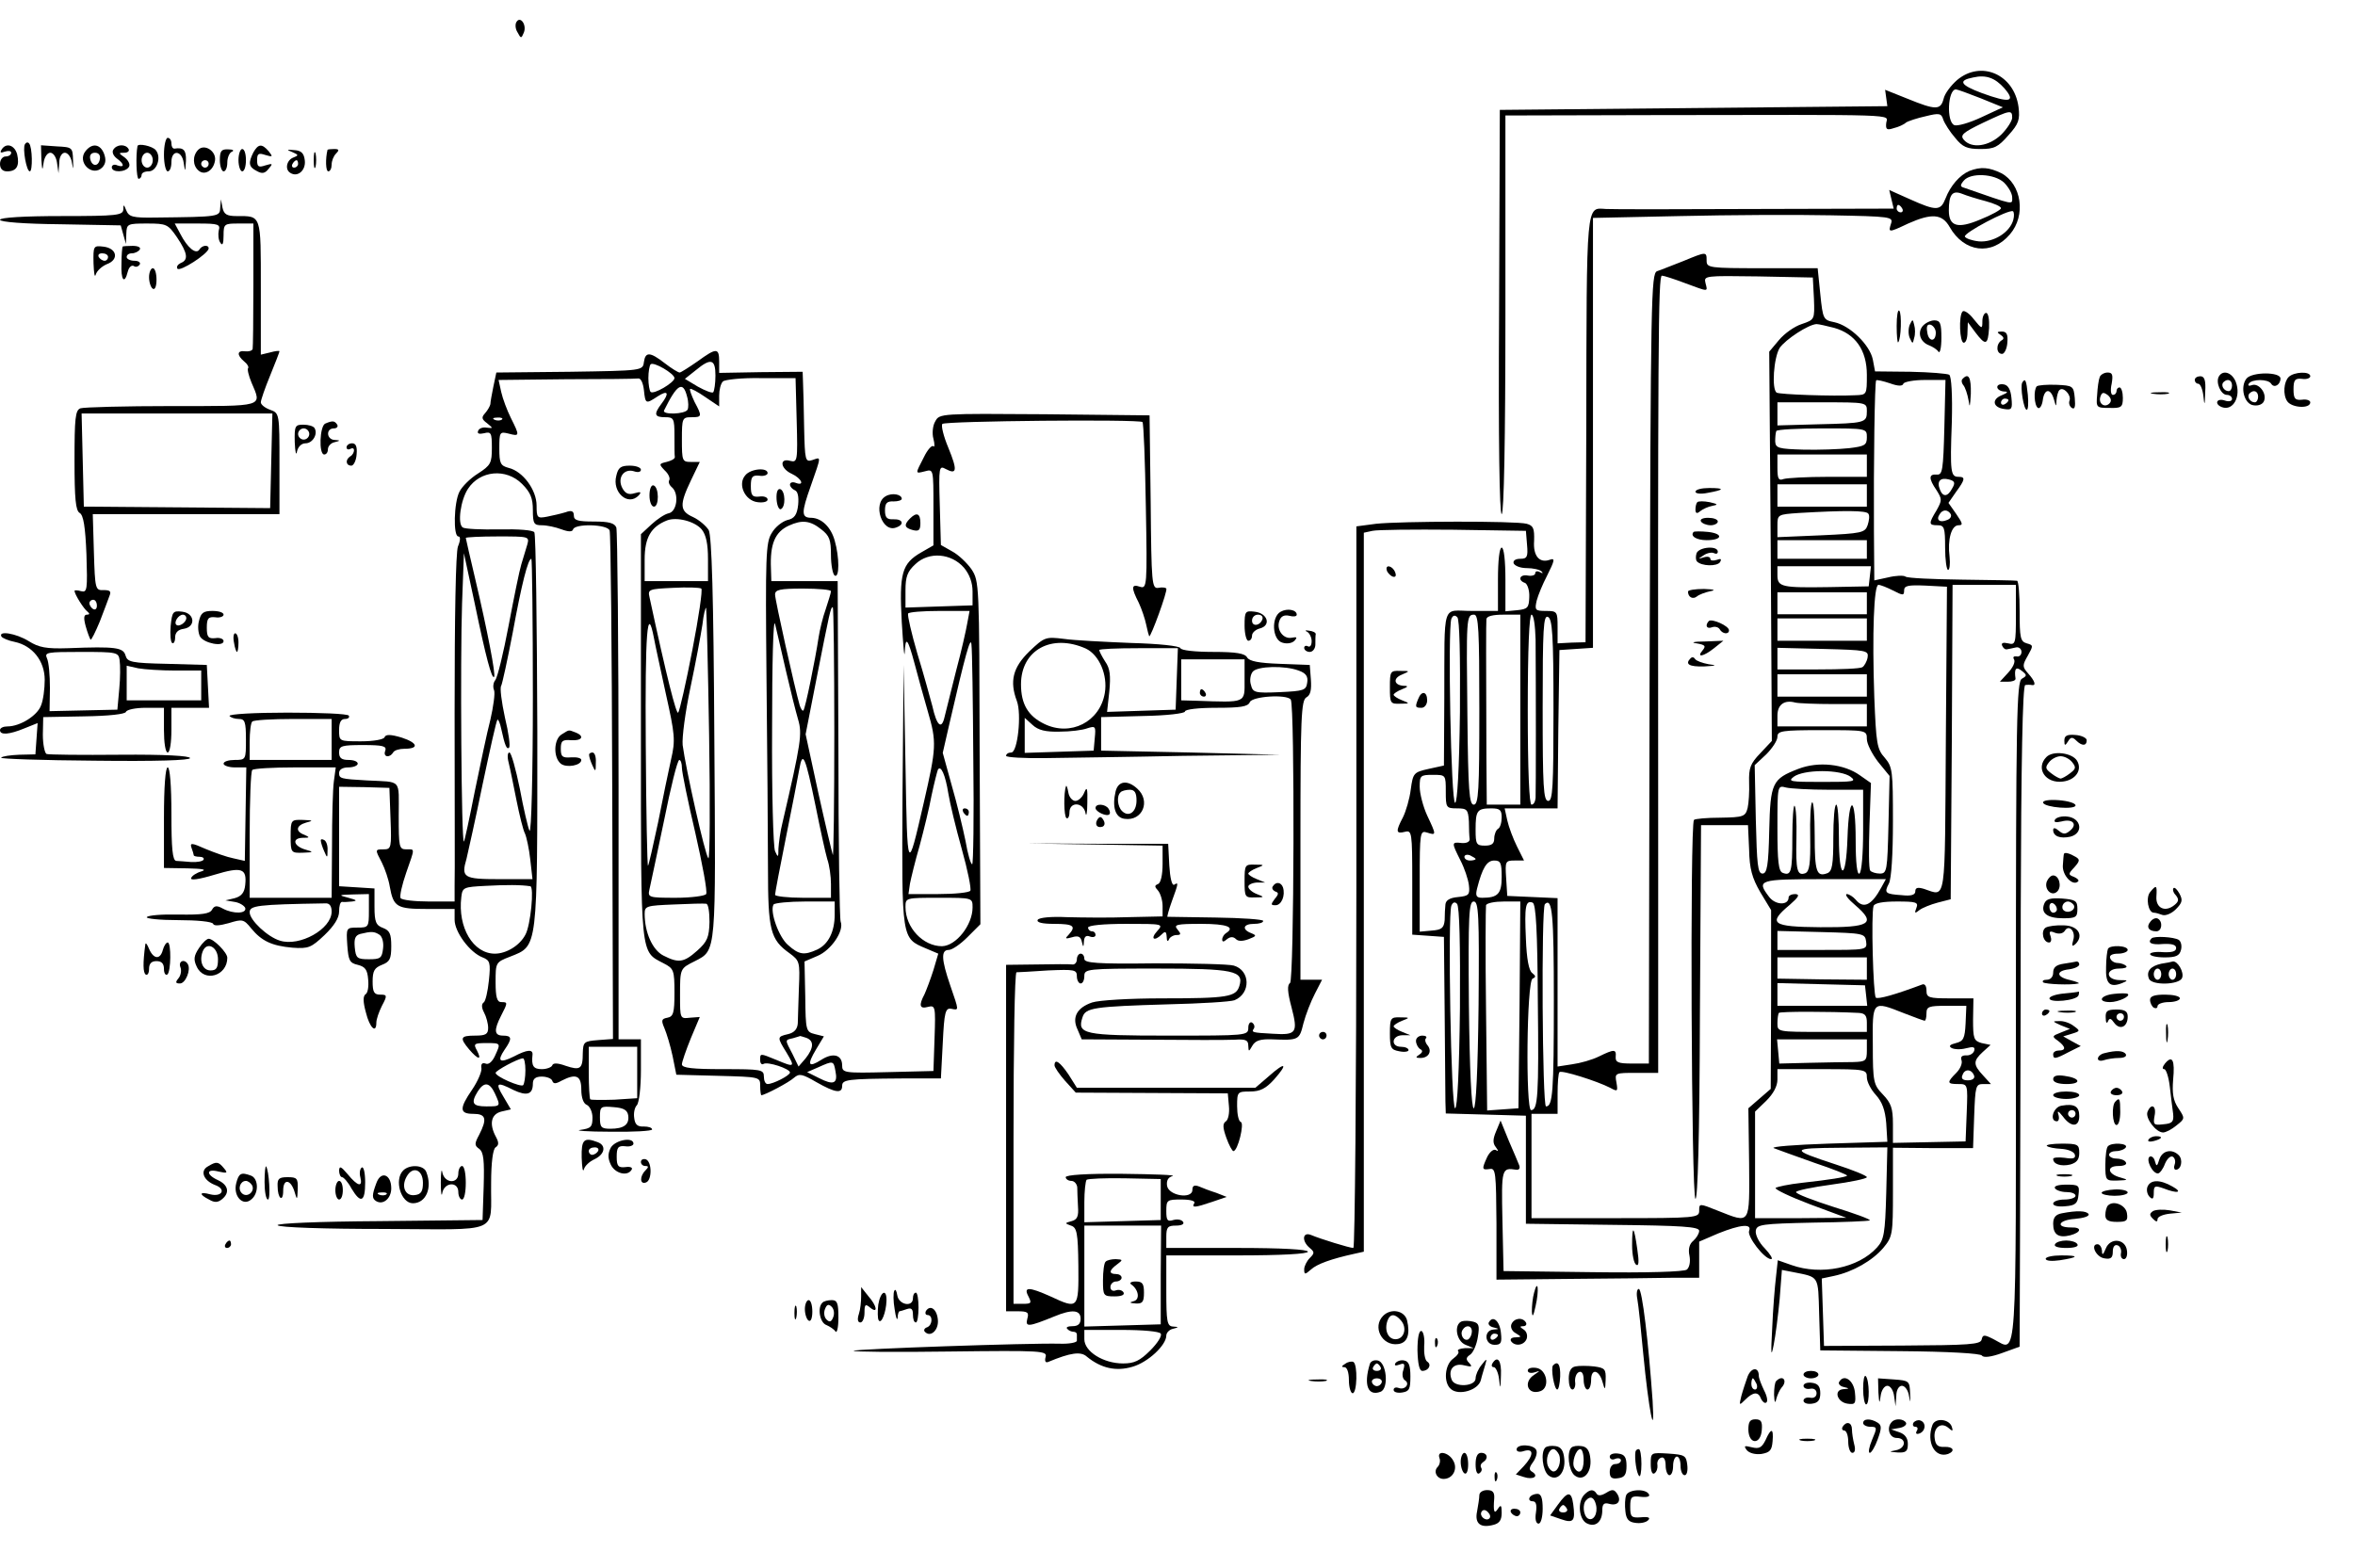 <?xml version="1.0" standalone="no"?>
<!DOCTYPE svg PUBLIC "-//W3C//DTD SVG 20010904//EN"
 "http://www.w3.org/TR/2001/REC-SVG-20010904/DTD/svg10.dtd">
<svg version="1.0" xmlns="http://www.w3.org/2000/svg"
 width="632pt" height="421pt" viewBox="0 0 632 421"
 preserveAspectRatio="xMidYMid meet">

<g transform="translate(0,421) scale(0.1,-0.1)"
fill="#000000" stroke="none">
<path d="M1386 4151 c-4 -6 -3 -19 3 -28 9 -17 10 -17 17 0 8 21 -10 45 -20
28z"/>
<path d="M5252 3995 c-16 -14 -33 -36 -36 -50 -8 -31 -21 -31 -97 0 l-60 24 3
-22 3 -22 -520 -5 -520 -5 -2 -542 c-2 -345 1 -543 7 -543 6 0 10 197 10 535
l0 535 393 1 c681 1 632 3 629 -21 -2 -18 2 -20 20 -14 13 3 28 10 33 15 6 4
30 12 53 17 36 9 42 8 47 -9 4 -11 18 -33 32 -49 20 -25 32 -30 68 -30 37 0
47 5 75 37 28 31 31 42 27 76 -12 88 -101 126 -165 72z m127 -22 c32 -37 14
-40 -60 -13 -59 22 -65 34 -24 42 35 8 59 -1 84 -29z m-63 -27 l59 -24 -58
-27 c-32 -15 -64 -24 -72 -21 -22 8 -18 96 4 96 4 0 34 -11 67 -24z m84 -52
c0 -8 -13 -29 -29 -45 -33 -32 -80 -39 -101 -14 -10 12 -3 19 51 45 74 35 79
36 79 14z"/>
<path d="M440 3795 c0 -25 5 -45 10 -45 6 0 10 11 10 25 0 34 28 32 33 -2 4
-26 4 -26 6 5 1 29 -6 37 -31 33 -5 0 -8 6 -8 14 0 8 -4 15 -10 15 -5 0 -10
-20 -10 -45z"/>
<path d="M67 3823 c-7 -11 4 -73 13 -73 8 0 7 66 -2 75 -3 4 -8 3 -11 -2z"/>
<path d="M4 3808 c-5 -8 -2 -9 9 -5 10 3 17 2 17 -3 0 -6 -7 -10 -15 -10 -8 0
-15 -9 -15 -20 0 -13 7 -20 19 -20 26 0 34 15 27 46 -7 25 -30 32 -42 12z"/>
<path d="M111 3782 c2 -30 3 -32 6 -9 2 15 10 27 18 27 8 0 16 -12 18 -27 l4
-28 2 28 c0 16 7 27 15 27 8 0 17 -12 19 -27 4 -21 4 -19 3 7 -1 34 -2 35 -43
37 l-43 3 1 -38z"/>
<path d="M230 3805 c-25 -30 18 -72 45 -44 9 10 10 21 4 37 -10 25 -31 29 -49
7z m38 -22 c-4 -22 -22 -20 -26 1 -2 10 3 16 13 16 10 0 15 -7 13 -17z"/>
<path d="M304 3808 c-4 -6 0 -16 9 -23 21 -15 22 -26 2 -19 -8 4 -15 1 -15 -5
0 -15 37 -14 46 1 4 6 -1 17 -11 25 -17 12 -18 13 -1 13 9 0 14 5 11 10 -8 14
-32 13 -41 -2z"/>
<path d="M369 3818 c-5 -25 -3 -88 3 -88 4 0 8 5 8 10 0 6 8 10 19 10 22 0 35
38 19 57 -9 11 -47 19 -49 11z m41 -38 c0 -11 -7 -20 -15 -20 -8 0 -15 9 -15
20 0 11 7 20 15 20 8 0 15 -9 15 -20z"/>
<path d="M532 3808 c-16 -16 -15 -43 1 -56 16 -14 40 0 44 27 4 25 -28 46 -45
29z m28 -38 c0 -5 -4 -10 -10 -10 -5 0 -10 5 -10 10 0 6 5 10 10 10 6 0 10 -4
10 -10z"/>
<path d="M680 3801 c-14 -28 -13 -39 9 -50 14 -8 22 -7 32 6 12 14 11 15 -9 9
-18 -6 -22 -4 -22 14 0 18 4 20 22 14 20 -6 21 -5 9 10 -18 21 -28 20 -41 -3z"/>
<path d="M590 3780 c0 -16 5 -30 10 -30 6 0 10 11 10 24 0 13 6 27 13 29 6 3
2 6 -10 6 -19 1 -23 -4 -23 -29z"/>
<path d="M640 3780 c0 -16 5 -30 10 -30 6 0 10 14 10 30 0 17 -4 30 -10 30 -5
0 -10 -13 -10 -30z"/>
<path d="M784 3802 c18 -8 18 -9 3 -15 -18 -7 -23 -32 -8 -41 20 -13 42 7 39
33 -2 19 -9 27 -28 28 -21 2 -22 1 -6 -5z m16 -32 c0 -5 -5 -10 -11 -10 -5 0
-7 5 -4 10 3 6 8 10 11 10 2 0 4 -4 4 -10z"/>
<path d="M842 3780 c0 -19 2 -27 5 -17 2 9 2 25 0 35 -3 9 -5 1 -5 -18z"/>
<path d="M879 3808 c-6 -24 -5 -58 2 -58 5 0 9 8 9 18 0 10 5 23 12 30 9 9 8
12 -5 12 -9 0 -17 -1 -18 -2z"/>
<path d="M5285 3751 c-26 -11 -51 -40 -64 -74 -13 -33 -24 -34 -95 -2 l-56 25
6 -25 6 -25 -373 -1 c-206 -1 -385 -1 -399 0 -54 3 -52 28 -53 -590 l-2 -573
-37 -1 -38 -2 0 44 c0 41 -1 43 -31 43 -29 0 -31 2 -25 28 4 15 16 44 27 65
22 44 23 50 7 44 -27 -9 -44 11 -41 51 1 34 -2 41 -20 46 -29 8 -338 7 -404 0
l-53 -7 0 -968 c0 -533 -4 -969 -8 -969 -10 0 -88 24 -114 35 -23 9 -25 -17
-3 -35 13 -11 13 -14 0 -27 -8 -8 -15 -22 -15 -30 0 -15 2 -15 18 -1 16 15 56
29 115 42 l27 6 0 965 0 965 23 5 c12 3 110 4 217 3 l195 -3 3 -37 c3 -33 0
-38 -18 -38 -13 0 -20 -5 -18 -12 3 -7 18 -13 35 -13 17 0 35 -4 40 -9 5 -5 3
-6 -4 -2 -7 4 -13 3 -13 -3 0 -5 -9 -8 -20 -6 -22 4 -28 -13 -7 -20 6 -3 12
-20 11 -38 -1 -28 -4 -32 -32 -35 l-32 -3 0 85 c0 51 -4 86 -10 86 -6 0 -10
-35 -10 -85 l0 -85 -70 0 c-82 0 -73 30 -74 -235 l-1 -180 -41 -9 c-40 -9 -42
-11 -48 -55 -3 -25 -13 -59 -21 -75 -20 -38 -19 -45 5 -39 19 5 20 0 20 -135
l0 -141 43 -3 42 -3 2 -205 c1 -113 2 -219 2 -237 l1 -32 108 -3 107 -3 0
-145 0 -145 233 -3 c187 -2 232 -5 232 -16 0 -7 -7 -19 -16 -27 -10 -8 -14
-22 -10 -40 3 -16 0 -31 -7 -37 -7 -6 -106 -9 -252 -7 l-240 3 -3 136 c-3 140
-2 142 37 136 8 -1 11 4 8 12 -3 7 -15 37 -28 66 l-22 54 -12 -29 c-9 -21 -9
-32 -1 -42 8 -11 8 -13 0 -8 -6 3 -16 -5 -23 -19 -15 -33 -14 -35 7 -32 16 3
17 -10 18 -147 l0 -150 200 2 c109 1 232 2 272 3 l72 0 0 49 0 48 51 22 c60
24 91 27 83 7 -6 -15 41 -76 59 -76 6 0 -2 13 -17 29 -16 16 -26 37 -24 48 3
16 16 18 153 21 82 1 151 4 153 6 2 3 -42 19 -97 36 -56 18 -101 35 -101 40 0
4 43 13 95 20 52 7 95 16 95 20 0 4 -37 19 -83 34 -125 41 -124 44 14 45 l124
1 -3 -123 c-3 -109 -6 -125 -25 -146 -50 -55 -150 -75 -229 -47 l-37 13 -5
-46 c-3 -25 -8 -86 -10 -136 -4 -71 -3 -81 4 -45 5 25 12 80 16 123 l6 78 31
-6 c70 -14 66 -8 69 -113 l3 -97 214 -2 c129 -1 217 -6 220 -12 4 -6 24 -4 54
7 l47 17 1 285 c0 157 2 556 2 887 1 394 5 603 12 604 6 1 13 1 18 0 12 -2 8
11 -10 31 -16 18 -16 22 -1 48 15 27 15 28 -3 33 -17 5 -19 15 -19 86 0 45 -3
82 -7 82 -5 1 -71 2 -148 3 -77 1 -145 4 -151 8 -5 4 -27 3 -47 -2 l-37 -8 -1
132 c-1 188 2 400 6 405 2 2 19 -2 37 -8 22 -8 34 -8 36 -1 2 5 28 10 58 10
l55 0 -3 -127 c-3 -115 -5 -128 -20 -127 -22 2 -23 -10 -1 -42 15 -24 15 -27
0 -54 -22 -36 -21 -40 3 -40 18 0 20 -7 20 -60 0 -33 4 -60 8 -60 4 0 6 16 4
35 -6 47 5 85 24 85 13 0 11 5 -6 30 l-21 30 20 29 c25 34 26 41 7 41 -21 0
-23 12 -18 146 2 73 -1 124 -7 128 -5 3 -52 7 -104 8 l-95 1 -6 32 c-8 39 -61
91 -103 100 -30 6 -31 8 -38 76 l-7 69 -149 0 c-142 0 -149 1 -149 20 0 25 0
25 -63 -1 -29 -11 -60 -24 -70 -27 -16 -7 -17 -64 -20 -1067 l-2 -1060 -45 0
c-37 0 -45 3 -44 18 2 21 -4 21 -45 1 -18 -9 -50 -18 -72 -21 l-39 -6 0 226 0
226 -67 3 -68 3 -3 48 c-3 45 -2 47 23 47 l25 0 -19 38 c-10 20 -22 52 -26 70
l-7 32 71 0 71 0 2 213 3 212 45 3 45 3 0 577 0 577 235 5 c129 3 311 4 403 2
161 -3 168 -4 162 -22 -8 -25 -7 -25 46 0 63 28 91 26 111 -9 39 -69 113 -78
162 -20 44 51 31 135 -23 164 -33 16 -55 18 -86 6z m93 -31 c12 -12 22 -29 22
-40 0 -20 9 -22 -129 26 -11 3 -11 7 -1 19 18 22 82 19 108 -5z m-49 -50 c22
-6 41 -14 41 -19 0 -4 -25 -18 -55 -30 -61 -26 -85 -19 -85 24 0 42 9 55 35
45 12 -5 41 -14 64 -20z m-224 -20 c3 -5 1 -10 -4 -10 -6 0 -11 5 -11 10 0 6
2 10 4 10 3 0 8 -4 11 -10z m298 -30 c-9 -34 -53 -61 -92 -58 -19 2 -36 8 -38
13 -3 10 116 73 129 68 3 -2 4 -12 1 -23z m-881 -170 c65 -24 61 -24 55 0 -5
20 -2 20 141 18 l147 -3 3 -57 c2 -56 2 -56 -33 -68 -19 -6 -46 -25 -61 -43
l-26 -31 4 -522 3 -523 -31 -33 c-27 -28 -31 -40 -30 -78 1 -25 -1 -56 -4 -69
-6 -23 -11 -25 -73 -26 -36 0 -69 -3 -71 -6 -11 -11 -7 -1014 4 -1017 6 -2 11
161 12 500 l3 503 63 0 63 0 3 -66 c1 -51 8 -76 30 -114 l29 -48 0 -240 -1
-240 -30 -26 -30 -26 2 -148 c1 -167 5 -162 -84 -127 -50 20 -50 20 -50 0 0
-19 -7 -20 -225 -20 l-225 0 0 140 0 140 35 0 35 0 0 53 c0 30 2 56 5 59 6 6
101 -24 136 -42 20 -11 21 -10 17 14 -5 26 -4 26 54 26 l58 0 0 548 c-1 1419
0 1592 10 1592 5 0 33 -9 62 -20z m400 -120 c57 -16 88 -60 88 -126 0 -54 0
-54 -32 -55 -59 -3 -202 2 -210 7 -14 9 -8 94 8 120 16 23 77 63 99 64 6 0 27
-5 47 -10z m88 -224 c0 -31 -4 -32 -132 -35 l-108 -3 0 31 0 31 120 0 c120 0
120 0 120 -24z m0 -70 c0 -21 -6 -24 -47 -29 -27 -3 -82 -5 -123 -4 -67 2 -75
4 -76 22 0 11 1 23 3 28 2 4 58 7 124 7 119 0 119 0 119 -24z m0 -76 l0 -30
-104 0 c-57 0 -111 -3 -120 -6 -13 -5 -16 1 -16 30 l0 36 120 0 120 0 0 -30z
m229 -61 c-12 -23 -25 -24 -33 -3 -9 22 1 33 24 27 16 -4 18 -9 9 -24z m-229
-19 l0 -30 -120 0 -120 0 0 30 0 30 120 0 120 0 0 -30z m4 -49 c4 -5 2 -19 -2
-31 -7 -20 -16 -22 -125 -27 l-117 -5 0 31 c0 30 1 30 58 34 121 7 181 7 186
-2z m221 -1 c3 -6 -1 -13 -10 -16 -19 -8 -30 0 -20 15 8 14 22 14 30 1z m-225
-95 l0 -25 -120 0 -120 0 0 25 0 25 120 0 120 0 0 -25z m8 -72 l-3 -27 -105
-2 c-128 -2 -140 0 -140 32 l0 24 126 0 125 0 -3 -27z m62 -38 c27 -14 30 -14
30 0 0 13 11 15 58 13 l57 -3 -3 -410 c-3 -450 2 -421 -59 -401 -17 5 -23 3
-23 -7 0 -9 -11 -13 -36 -10 -45 3 -48 6 -35 31 7 12 11 81 11 166 0 137 -1
147 -22 172 -21 23 -23 39 -28 162 -6 172 -1 302 11 302 6 0 23 -7 39 -15z
m330 -66 c0 -77 -1 -81 -21 -76 -13 3 -19 1 -16 -6 3 -7 8 -11 13 -10 5 1 16
3 24 5 8 2 15 -4 15 -12 0 -8 -6 -14 -13 -12 -8 1 -11 -2 -7 -8 4 -7 -3 -22
-16 -36 l-22 -24 21 0 c12 0 21 3 21 8 -4 27 1 34 17 21 14 -11 14 -13 0 -21
-14 -8 -16 -102 -16 -894 0 -968 4 -912 -58 -880 -27 14 -31 14 -34 0 -3 -13
-33 -15 -213 -16 l-210 -1 -3 91 -3 90 33 7 c51 11 103 41 132 75 25 30 26 37
26 150 l0 119 108 -1 107 0 3 86 c3 80 4 86 24 86 l21 0 -21 23 c-27 29 -27
39 -1 63 l21 19 -24 5 c-21 6 -23 12 -23 63 l1 57 -63 0 c-57 0 -63 2 -63 21
0 13 -5 19 -12 16 -72 -27 -118 -40 -124 -35 -7 8 -13 225 -6 246 3 8 25 12
63 12 51 0 58 -2 52 -17 -6 -15 -4 -16 8 -6 8 6 30 15 49 20 l35 9 3 422 2
422 85 0 85 0 0 -81z m-400 31 l0 -29 -120 0 -120 0 0 29 0 30 120 0 120 0 0
-30z m-1092 -291 c-2 -154 -7 -244 -13 -244 -11 0 -20 468 -10 494 4 9 9 11
16 4 6 -6 8 -103 7 -254z m52 6 c0 -217 -2 -255 -15 -255 -12 0 -15 37 -17
238 -3 264 -3 272 18 272 12 0 14 -41 14 -255z m110 0 l0 -255 -45 0 -45 0 -1
128 c-1 265 -1 357 0 370 1 8 17 12 46 12 l45 0 0 -255z m41 188 c1 -124 1
-408 0 -425 -1 -10 -5 -18 -11 -18 -6 0 -10 92 -10 255 0 163 4 255 10 255 6
0 10 -30 11 -67z m48 -189 c0 -207 -2 -244 -14 -244 -13 0 -15 38 -15 250 0
213 2 249 14 244 12 -5 15 -47 15 -250z m841 216 l0 -30 -120 0 -120 0 0 30 0
30 120 0 120 0 0 -30z m2 -75 c-2 -11 -9 -23 -14 -26 -6 -4 -59 -6 -119 -6
l-109 0 0 29 0 29 123 -3 c116 -3 122 -4 119 -23z m-2 -75 l0 -30 -120 0 -120
0 0 30 0 30 120 0 120 0 0 -30z m-89 -50 l89 0 0 -30 0 -30 -120 0 -120 0 0
29 c0 30 19 43 48 35 8 -2 54 -4 103 -4z m89 -94 c0 -13 14 -40 30 -61 l31
-38 -3 -131 c-3 -123 -4 -131 -23 -131 -11 0 -23 4 -26 8 -4 5 -4 60 -2 122
l4 113 -30 21 c-42 30 -111 38 -165 17 -70 -27 -75 -37 -78 -166 -2 -94 -6
-115 -18 -115 -13 0 -15 24 -18 145 l-3 146 31 29 c16 16 30 37 30 47 0 16 11
18 120 18 119 0 120 0 120 -24z m-44 -101 c17 -13 10 -14 -76 -14 -86 0 -93 1
-76 14 12 9 42 15 76 15 34 0 64 -6 76 -15z m-1086 -40 c0 -43 1 -45 30 -45
27 0 30 -3 32 -35 0 -19 1 -41 2 -47 1 -8 -9 -12 -21 -11 -28 3 -28 2 -4 -46
11 -21 21 -51 23 -67 3 -26 0 -29 -29 -32 -23 -2 -33 -9 -34 -20 -1 -9 -2 -28
-2 -42 -2 -21 -8 -26 -34 -28 l-33 -3 0 136 c0 132 1 136 20 130 25 -8 25 -7
0 46 -11 24 -20 59 -20 77 0 30 2 32 35 32 35 0 35 0 35 -45z m1028 5 l92 0 0
-109 c0 -63 -4 -112 -10 -116 -6 -4 -10 28 -10 89 0 122 -18 127 -22 6 -4
-117 -23 -115 -23 3 0 48 -3 87 -7 87 -5 0 -8 -40 -8 -89 0 -72 -3 -90 -16
-95 -29 -11 -34 4 -34 101 0 53 -3 93 -7 89 -4 -3 -6 -46 -5 -95 1 -69 -2 -90
-13 -95 -22 -8 -26 7 -24 94 1 44 -1 83 -5 87 -3 3 -6 -34 -6 -84 0 -94 -3
-105 -26 -96 -11 4 -14 31 -14 120 0 115 0 115 23 109 12 -3 64 -6 115 -6z
m-878 -74 c0 -14 -4 -28 -10 -31 -5 -3 -10 -15 -10 -26 0 -14 -7 -19 -25 -19
-23 0 -25 4 -25 43 0 51 4 57 42 57 23 0 28 -4 28 -24z m-70 -112 c0 -2 -7 -4
-15 -4 -8 0 -15 4 -15 10 0 5 7 7 15 4 8 -4 15 -8 15 -10z m70 -48 c0 -45 -10
-56 -52 -56 -16 0 -19 5 -14 25 14 55 26 75 46 75 17 0 20 -6 20 -44z m1019
-28 c-26 -48 -48 -59 -69 -33 -7 8 -18 15 -24 15 -6 -1 4 -14 23 -30 57 -49
41 -60 -94 -59 -130 1 -142 10 -82 60 24 21 28 28 15 29 -10 0 -18 -4 -18 -9
0 -22 -35 -21 -52 1 -35 46 -29 48 147 48 l166 0 -12 -22z m-1131 -324 c-2
-171 -7 -269 -13 -269 -11 0 -20 518 -10 544 4 9 9 11 15 5 7 -7 9 -113 8
-280z m50 9 c-2 -177 -7 -278 -13 -278 -6 0 -11 101 -13 278 -2 243 0 277 13
277 13 0 15 -34 13 -277z m110 0 l-3 -278 -42 -3 -42 -3 -3 271 c-2 148 -1
275 0 280 2 6 24 10 48 10 l44 0 -2 -277z m49 11 c3 -257 0 -294 -18 -294 -15
0 -12 347 4 353 9 4 9 7 -1 15 -9 6 -15 38 -17 92 -4 87 -1 104 18 97 9 -3 13
-77 14 -263z m43 1 c0 -247 -3 -285 -21 -285 -10 0 -13 533 -3 543 20 19 24
-28 24 -258z m838 158 c3 -23 2 -23 -117 -23 l-121 0 0 25 0 26 118 -3 c113
-3 117 -4 120 -25z m2 -73 l0 -30 -120 1 -120 2 0 28 0 29 120 0 120 0 0 -30z
m-2 -72 l3 -28 -120 0 -121 0 0 30 0 31 118 -3 117 -3 3 -27z m102 -48 c28
-11 53 -20 55 -20 3 0 5 9 5 20 0 18 7 20 53 20 l54 0 -2 -47 c-2 -41 -6 -48
-26 -53 -16 -4 -20 -8 -12 -13 7 -4 24 -5 39 -1 20 5 25 4 22 -7 -3 -8 -13
-13 -22 -12 -11 0 -15 -4 -12 -13 3 -8 -3 -23 -14 -34 -26 -26 -25 -30 5 -30
26 0 26 0 23 -77 l-3 -77 -97 -2 -98 -2 0 51 c0 42 -5 56 -27 79 -25 26 -27
33 -27 133 -1 120 -2 119 84 85z m-122 1 c17 -1 22 -7 22 -26 l0 -25 -120 0
c-119 0 -120 0 -120 23 0 13 2 26 4 28 4 4 135 4 214 0z m22 -101 c0 -28 -3
-30 -37 -31 -21 0 -74 -1 -118 -2 l-80 -2 -3 33 -3 32 120 0 121 0 0 -30z m0
-72 c0 -12 11 -33 24 -47 17 -19 25 -40 28 -76 l3 -50 -160 -5 c-88 -3 -153
-8 -145 -12 8 -3 57 -21 108 -39 51 -17 91 -33 89 -35 -4 -4 -47 -11 -120 -19
-37 -4 -69 -11 -72 -14 -2 -4 40 -24 93 -44 l97 -36 -122 -1 -123 0 0 143 0
143 30 29 c19 19 30 39 30 57 l0 28 120 0 c117 0 120 -1 120 -22z m288 4 c2
-7 -5 -12 -17 -12 -14 0 -19 5 -14 15 6 17 25 15 31 -3z"/>
<path d="M4550 2890 c0 -5 14 -7 33 -3 45 8 47 13 4 13 -20 0 -37 -4 -37 -10z"/>
<path d="M4555 2862 c-3 -3 -5 -12 -5 -20 0 -10 4 -12 13 -4 6 5 21 12 32 14
17 3 15 5 -7 10 -15 3 -30 3 -33 0z"/>
<path d="M4565 2810 c3 -5 15 -10 26 -10 10 0 19 5 19 10 0 6 -12 10 -26 10
-14 0 -23 -4 -19 -10z"/>
<path d="M4545 2782 c-10 -11 8 -22 35 -22 42 0 46 17 5 22 -20 2 -38 2 -40 0z"/>
<path d="M4553 2725 c-3 -9 -2 -19 1 -22 12 -13 54 -14 62 -2 5 9 2 10 -9 6
-10 -3 -17 -2 -17 3 0 5 -8 7 -17 4 -17 -5 -17 -5 0 6 9 6 22 8 27 5 6 -3 10
-1 10 4 0 17 -50 13 -57 -4z"/>
<path d="M4530 2622 c0 -15 13 -22 24 -13 6 5 22 11 36 14 16 3 10 5 -17 6
-24 0 -43 -3 -43 -7z"/>
<path d="M4586 2543 c-11 -12 -6 -22 8 -17 8 3 17 1 21 -5 7 -13 25 -15 25 -3
0 12 -46 32 -54 25z"/>
<path d="M4553 2483 c23 -4 26 -7 16 -19 -17 -20 2 -17 31 6 l25 20 -50 -2
c-30 0 -39 -3 -22 -5z"/>
<path d="M4537 2443 c-16 -16 -4 -23 36 -22 34 2 36 3 12 6 -16 3 -33 9 -36
14 -3 5 -8 6 -12 2z"/>
<path d="M591 3653 c-1 -25 0 -25 -175 -27 -60 -1 -70 2 -77 19 -7 17 -8 17
-8 3 -1 -16 -16 -18 -166 -18 -101 0 -165 -4 -165 -10 0 -6 65 -11 162 -12
l162 -3 7 -25 7 -25 1 28 c1 26 3 27 56 27 52 0 56 -2 80 -37 29 -43 31 -61
10 -69 -8 -4 -12 -10 -9 -15 6 -10 83 40 84 54 0 11 -18 9 -25 -3 -9 -14 -32
5 -51 42 l-15 28 62 0 c55 0 61 -2 56 -19 -2 -10 -1 -25 4 -32 6 -10 9 -4 9
19 0 31 2 32 40 32 l40 0 0 -165 c0 -91 -1 -168 -2 -172 -2 -5 -11 -7 -20 -6
-22 3 -23 -10 -3 -27 9 -7 13 -15 11 -18 -3 -2 1 -20 9 -39 28 -66 38 -63
-214 -63 -126 0 -236 -3 -245 -6 -14 -5 -16 -27 -16 -140 0 -103 3 -135 14
-141 10 -6 15 -37 18 -111 3 -95 2 -103 -14 -99 -10 3 -18 3 -18 1 0 -9 25
-49 35 -56 6 -5 6 -8 -2 -8 -8 0 -9 -9 -3 -31 5 -18 11 -33 13 -36 2 -2 13 20
25 49 11 29 23 60 26 69 5 12 1 15 -16 15 -22 -1 -23 2 -26 102 l-3 102 251 0
250 0 0 135 c0 135 0 136 -25 145 -14 5 -25 14 -25 20 0 6 11 38 25 72 14 34
25 63 25 65 0 2 -11 1 -25 -3 l-25 -6 0 180 c0 198 2 192 -65 192 -27 0 -34 5
-38 23 l-4 22 -2 -22z m137 -680 l-3 -127 -250 2 -250 2 -3 125 -3 125 256 0
256 0 -3 -127z m-468 -389 c0 -8 -4 -12 -10 -9 -5 3 -10 10 -10 16 0 5 5 9 10
9 6 0 10 -7 10 -16z"/>
<path d="M251 3503 c1 -26 3 -40 6 -30 3 10 16 22 30 28 33 12 27 43 -10 47
-26 3 -27 2 -26 -45z m39 17 c0 -5 -4 -10 -9 -10 -6 0 -13 5 -16 10 -3 6 1 10
9 10 9 0 16 -4 16 -10z"/>
<path d="M329 3548 c-1 -2 -3 -22 -3 -45 -2 -45 8 -58 17 -22 3 12 10 18 16
15 5 -4 12 -2 16 4 3 5 -3 10 -14 10 -12 0 -21 5 -21 10 0 6 6 10 14 10 8 0
18 5 21 10 4 6 -5 10 -19 10 -14 0 -27 -1 -27 -2z"/>
<path d="M400 3466 c0 -14 5 -28 10 -31 6 -4 10 7 10 24 0 17 -4 31 -10 31 -5
0 -10 -11 -10 -24z"/>
<path d="M5090 3335 c0 -27 2 -46 4 -44 8 8 10 78 3 85 -4 4 -7 -14 -7 -41z"/>
<path d="M5267 3374 c-11 -11 -8 -84 3 -84 6 0 10 12 10 28 l1 27 20 -27 c28
-37 34 -35 37 12 1 22 -2 40 -8 40 -5 0 -10 -10 -10 -22 0 -22 -1 -22 -23 5
-12 16 -26 25 -30 21z"/>
<path d="M5125 3338 c-4 -10 -4 -26 0 -35 8 -17 8 -17 12 0 3 9 3 25 0 35 -4
16 -4 16 -12 0z"/>
<path d="M5160 3335 c-15 -18 -7 -43 17 -52 10 -4 21 -11 25 -17 4 -6 8 10 8
37 0 39 -3 47 -19 47 -10 0 -24 -7 -31 -15z m35 -18 c0 -26 -20 -25 -23 2 -3
16 1 22 10 19 7 -3 13 -12 13 -21z"/>
<path d="M5369 3311 c9 -6 10 -11 2 -15 -15 -10 -14 -36 2 -36 6 0 13 14 14
30 2 23 -2 30 -15 30 -13 0 -14 -2 -3 -9z"/>
<path d="M1872 3240 c-23 -16 -45 -30 -48 -30 -4 0 -22 11 -40 25 -40 31 -52
31 -56 3 -3 -23 -4 -23 -199 -26 l-197 -2 -8 -38 c-4 -20 -8 -41 -8 -47 -1 -5
-7 -16 -14 -24 -10 -11 -10 -16 5 -27 17 -14 17 -14 -1 -12 -10 2 -21 -2 -23
-9 -3 -7 3 -9 16 -6 19 5 21 1 21 -39 0 -41 -3 -47 -37 -69 -21 -13 -43 -35
-50 -49 -15 -29 -17 -120 -3 -120 6 0 6 -10 -1 -27 -6 -16 -9 -185 -9 -447 0
-232 1 -440 0 -463 l0 -43 -69 0 c-39 0 -72 4 -76 9 -3 6 4 36 15 68 24 69 24
63 0 63 -19 0 -20 7 -20 90 0 101 10 90 -85 95 -71 4 -75 5 -75 20 0 9 9 15
25 15 14 0 25 5 25 10 0 6 -11 10 -25 10 -18 0 -25 5 -25 20 0 18 7 20 65 20
53 0 63 -3 59 -15 -7 -17 11 -21 21 -5 3 6 17 10 30 10 41 0 36 16 -7 30 -30
9 -43 9 -46 1 -2 -6 -29 -11 -63 -11 -59 0 -59 0 -59 30 0 21 5 30 16 30 8 0
13 4 10 9 -3 5 -78 8 -165 8 -88 0 -158 -4 -155 -9 3 -4 14 -8 25 -8 16 0 19
-7 19 -55 0 -54 0 -55 -30 -55 -16 0 -30 -4 -30 -10 0 -5 14 -10 30 -10 l31 0
-2 -125 -2 -126 -31 7 c-16 3 -50 15 -74 25 -38 17 -43 17 -38 3 3 -8 6 -18 6
-20 0 -2 7 -4 16 -4 8 0 13 -4 10 -8 -2 -4 -17 -7 -33 -6 -15 1 -34 3 -40 3
-10 1 -13 33 -13 126 0 77 -4 125 -10 125 -6 0 -10 -52 -10 -135 l0 -135 63
-1 c40 -1 53 -3 38 -8 -14 -4 -26 -12 -28 -18 -3 -7 20 -4 63 9 73 22 87 17
82 -28 -2 -20 -10 -30 -28 -35 l-25 -6 24 -4 c14 -2 26 -10 29 -16 5 -16 -32
-17 -60 -2 -16 9 -23 8 -29 -3 -6 -11 -27 -14 -89 -13 -45 1 -83 -2 -86 -7 -3
-4 35 -8 85 -8 50 0 91 -4 93 -10 2 -6 17 -5 42 2 36 11 40 11 60 -14 28 -34
55 -47 111 -52 43 -3 50 0 86 34 26 25 39 46 39 63 0 15 3 26 8 26 4 -1 16 0
27 1 15 2 12 4 -10 10 -28 7 -27 8 13 9 l42 1 0 -45 c0 -44 -1 -45 -31 -45
-30 0 -30 -1 -27 -47 3 -41 6 -48 28 -53 20 -5 26 -13 28 -39 2 -19 -1 -37 -7
-40 -7 -5 -7 -20 1 -49 10 -41 28 -58 28 -27 0 9 7 29 15 45 15 28 14 30 -5
30 -16 0 -20 7 -20 35 0 29 5 37 25 45 21 8 25 16 25 50 0 33 -4 42 -22 49
-19 7 -23 16 -23 57 l0 49 -47 3 -48 3 0 134 0 133 68 -1 67 -2 3 -82 c3 -78
2 -83 -18 -83 -24 0 -24 0 -5 -36 8 -16 18 -45 21 -64 10 -55 19 -60 100 -60
l74 0 0 -29 c0 -33 41 -88 75 -101 20 -8 22 -14 17 -62 -3 -29 -9 -56 -14 -59
-6 -4 -6 -14 1 -27 6 -11 11 -30 11 -41 0 -17 -6 -21 -35 -21 -40 0 -42 -6
-16 -37 24 -28 35 -30 21 -3 -10 18 -8 20 25 20 40 0 39 0 23 -35 -7 -15 -17
-24 -25 -20 -9 3 -13 -1 -11 -13 1 -9 -10 -35 -25 -57 -35 -51 -34 -65 3 -65
34 0 38 -13 16 -56 -13 -24 -13 -29 0 -38 12 -9 14 -31 12 -101 l-3 -90 -278
-3 c-164 -1 -276 -6 -272 -11 3 -6 128 -10 284 -10 321 -1 287 -16 289 123 0
56 5 92 12 96 9 6 9 13 1 28 -19 35 -13 61 14 68 l26 6 -20 34 c-23 38 -18 41
27 18 36 -17 52 -12 52 17 0 13 7 19 24 19 13 0 26 -5 28 -11 3 -9 9 -9 25 0
39 20 53 14 53 -24 0 -22 6 -38 15 -41 8 -4 15 -19 15 -34 0 -25 -4 -29 -32
-33 -18 -2 18 -5 80 -5 61 -1 112 2 112 6 0 5 -10 8 -22 8 -17 -1 -24 5 -26
23 -2 13 1 28 7 34 6 6 11 48 11 94 l0 83 -30 0 -30 0 0 679 c0 374 -3 686 -6
695 -5 12 -20 16 -60 16 -43 0 -54 3 -54 16 0 12 -6 15 -22 9 -13 -4 -35 -9
-50 -12 -26 -5 -28 -3 -28 30 0 42 -37 92 -75 101 -22 6 -25 12 -25 52 0 44 1
46 25 40 30 -8 30 -6 6 42 -10 20 -22 52 -26 70 l-7 32 181 2 c100 0 187 1
194 2 7 1 13 -13 15 -31 4 -38 5 -38 37 -17 28 18 32 9 10 -20 -21 -28 -19
-36 10 -36 23 0 25 -3 25 -50 0 -27 0 -53 1 -57 0 -5 -10 -10 -22 -13 -21 -5
-21 -6 -5 -23 10 -9 15 -21 12 -26 -3 -5 0 -13 7 -19 20 -17 14 -66 -9 -70
-10 -2 -31 -16 -46 -30 l-28 -26 0 -543 c0 -598 -2 -576 61 -609 27 -14 29
-18 29 -79 0 -54 -3 -64 -19 -67 -16 -3 -17 -7 -8 -28 6 -14 16 -47 22 -75
l10 -50 113 -3 c112 -3 112 -3 112 -27 0 -14 2 -25 3 -25 9 0 74 34 88 47 14
12 22 10 60 -12 51 -29 69 -31 69 -10 0 17 13 19 160 20 l105 0 5 95 c4 83 7
95 23 92 21 -4 21 -7 -3 63 -24 70 -25 95 -4 95 9 0 31 15 50 34 l35 35 -2
460 c-1 454 -1 461 -22 493 -12 17 -35 39 -52 48 l-30 17 -3 107 c-3 103 -2
107 16 97 30 -16 32 -4 7 57 -13 31 -20 60 -16 64 7 8 530 13 537 5 3 -3 7
-104 9 -226 4 -216 3 -222 -16 -216 -23 8 -24 -2 -3 -43 8 -17 17 -44 20 -59
3 -15 7 -29 8 -31 4 -4 50 122 46 128 -2 3 -11 4 -21 2 -18 -3 -19 10 -21 230
l-3 233 -282 3 c-278 2 -282 2 -293 -19 -7 -11 -9 -33 -5 -47 4 -15 3 -24 0
-20 -4 4 -16 -9 -26 -30 -23 -45 -24 -44 4 -37 22 6 22 5 22 -96 l0 -103 -33
-19 c-52 -30 -59 -56 -52 -187 4 -63 7 -100 8 -81 2 44 8 38 26 -29 8 -30 24
-89 36 -130 24 -82 23 -97 -11 -245 -44 -191 -44 -193 -49 100 l-5 270 -3
-350 c-2 -389 -3 -383 63 -411 l33 -14 -13 -44 c-8 -25 -19 -54 -24 -65 -16
-30 -13 -40 9 -34 20 5 21 2 18 -83 l-3 -89 -122 -3 c-118 -3 -123 -2 -123 18
0 29 -25 35 -56 15 -35 -22 -39 -14 -14 28 l21 35 -24 6 c-24 6 -25 9 -26 101
l-2 94 35 15 c36 15 72 67 62 92 -3 8 -6 216 -6 464 l-2 450 -89 0 -89 0 -1
33 c-3 67 11 99 48 116 35 16 57 14 87 -10 22 -17 26 -28 26 -69 0 -27 5 -52
10 -55 13 -8 13 49 0 94 -10 36 -35 60 -62 61 -28 0 -28 13 -2 86 29 83 28 77
4 69 -19 -6 -20 -1 -22 87 -1 51 -2 106 -3 122 l-1 28 -112 -1 -112 -2 0 30
c0 38 -7 38 -58 1z m-62 -45 c0 -12 -56 -45 -64 -37 -3 3 -6 20 -6 37 0 17 3
34 6 37 8 8 64 -25 64 -37z m110 7 c0 -21 -3 -41 -6 -45 -3 -3 -21 4 -41 15
l-35 21 29 23 c41 34 53 30 53 -14z m218 -121 c3 -110 2 -113 -18 -108 -29 8
-26 -21 5 -35 26 -12 36 -34 10 -24 -8 3 -15 1 -15 -5 0 -5 6 -12 13 -15 8 -3
11 -17 9 -39 -3 -27 -10 -37 -29 -41 -14 -4 -33 -19 -42 -35 -16 -25 -17 -62
-14 -386 2 -197 4 -427 4 -512 0 -168 6 -193 58 -230 27 -20 28 -23 25 -93 -1
-40 -3 -83 -3 -95 -1 -15 -9 -25 -26 -29 -30 -7 -30 -8 -4 -50 23 -39 22 -40
-28 -19 -44 18 -43 18 -43 -1 0 -8 4 -13 9 -10 11 7 71 -13 71 -23 0 -8 -45
-31 -60 -31 -6 0 -10 9 -10 20 0 19 -7 20 -110 20 -81 0 -110 3 -110 13 0 6
11 38 24 70 l24 57 -27 -2 c-26 -3 -26 -2 -26 60 0 73 0 72 40 92 58 30 56 17
52 600 -2 380 -7 541 -15 557 -7 11 -25 27 -42 35 -36 16 -37 33 -6 98 l24 50
-24 0 c-23 0 -24 3 -24 60 0 57 1 60 25 60 29 0 30 2 9 41 -8 17 -14 33 -12
35 2 2 21 -8 41 -22 l37 -25 0 29 c0 15 4 32 10 38 5 5 51 10 102 9 l93 0 3
-114z m-294 64 c4 -14 4 -30 1 -35 -7 -12 -68 -14 -63 -2 35 71 51 81 62 37z
m-497 -61 c-3 -3 -12 -4 -19 -1 -8 3 -5 6 6 6 11 1 17 -2 13 -5z m54 -173 c23
-23 29 -39 29 -70 0 -37 3 -41 24 -41 14 0 37 -5 53 -11 19 -7 29 -7 31 0 5
16 92 14 98 -3 3 -7 6 -317 7 -689 l2 -676 -40 -3 c-38 -3 -40 -5 -41 -35 0
-43 -7 -47 -46 -34 -22 8 -34 8 -36 1 -2 -5 -15 -10 -28 -10 -23 0 -28 9 -25
38 2 16 -14 15 -50 -4 -38 -19 -46 -13 -25 18 21 30 20 38 -4 38 -24 0 -25 15
-5 54 18 35 18 36 0 36 -11 0 -15 13 -15 53 0 53 0 54 39 69 75 30 73 14 73
605 -1 288 -4 528 -8 534 -3 6 -42 9 -94 8 -48 -1 -92 1 -98 5 -15 9 -6 74 14
104 32 49 102 56 145 13z m482 -122 c12 -15 17 -39 17 -80 l0 -59 -85 0 -85 0
0 58 c0 59 17 88 60 105 26 10 74 -2 93 -24z m-468 -41 c-4 -13 -11 -36 -16
-53 -5 -16 -20 -90 -34 -164 -14 -74 -30 -140 -36 -147 -5 -6 -7 -18 -3 -27 3
-8 -2 -44 -10 -79 -9 -34 -27 -121 -42 -193 -14 -71 -27 -132 -29 -134 -7 -6
-10 493 -5 639 l5 135 29 -135 c30 -145 46 -204 52 -197 5 5 -18 124 -50 260
-14 60 -26 111 -26 113 0 2 39 4 86 4 84 0 85 0 79 -22z m1172 -62 c15 -18 23
-40 23 -64 l0 -37 -90 -3 -90 -3 0 46 c0 37 5 51 27 71 36 34 96 29 130 -10z
m-1157 -348 c0 -205 -4 -366 -9 -358 -4 8 -16 59 -26 113 -11 53 -23 97 -28
97 -5 0 -6 -12 -2 -27 4 -16 13 -61 21 -101 8 -40 18 -81 23 -90 4 -9 11 -41
14 -69 l6 -53 -89 0 c-96 0 -103 4 -88 55 4 17 24 106 43 199 20 94 37 172 40
174 2 2 7 -9 10 -24 10 -46 15 -57 21 -51 4 3 -1 40 -11 81 -9 42 -14 80 -10
85 3 6 17 70 31 143 24 131 41 198 50 198 2 0 4 -168 4 -372z m428 127 c-17
-88 -34 -163 -38 -168 -5 -6 -31 96 -77 310 -5 21 -1 22 63 25 38 2 72 1 76
-2 4 -3 -7 -77 -24 -165z m372 158 c0 -5 -7 -26 -14 -48 -8 -22 -16 -56 -19
-75 -9 -60 -36 -193 -41 -197 -2 -3 -7 4 -10 14 -13 45 -66 282 -66 297 0 13
13 16 75 16 41 0 75 -3 75 -7z m-327 -387 c3 -186 2 -335 -2 -330 -9 9 -61
242 -69 304 -2 20 7 89 21 155 14 66 28 142 32 168 3 27 8 47 10 45 1 -1 5
-156 8 -342z m336 7 c0 -186 -2 -333 -4 -328 -2 6 -20 81 -39 167 l-34 157 29
148 c36 182 38 193 44 193 2 0 4 -152 4 -337z m357 295 c-3 -18 -16 -76 -30
-128 -13 -52 -27 -108 -31 -124 -8 -36 -21 -25 -33 29 -6 22 -23 85 -40 140
-16 55 -27 103 -25 108 2 4 40 7 84 7 l81 0 -6 -32z m-487 -128 c12 -52 27
-112 33 -132 11 -38 8 -61 -42 -276 -6 -23 -10 -55 -11 -70 0 -24 -1 -25 -9
-7 -5 11 -9 160 -8 330 0 174 3 297 8 280 4 -16 17 -73 29 -125z m-354 87 c3
-17 18 -85 32 -150 24 -108 26 -124 14 -175 -7 -32 -23 -108 -35 -170 -13 -61
-25 -114 -27 -116 -2 -2 -5 144 -6 325 -2 303 4 380 22 286z m857 -325 c2
-155 0 -282 -3 -282 -4 0 -12 28 -18 63 -7 34 -23 101 -37 149 l-24 87 19 83
c41 178 56 233 58 208 2 -14 4 -152 5 -308z m-1722 53 l0 -55 -110 0 -110 0 0
48 c0 27 3 52 7 55 3 4 53 7 110 7 l103 0 0 -55z m1299 -180 c12 -60 26 -124
31 -141 6 -17 10 -47 10 -67 l0 -37 -75 0 c-41 0 -75 4 -75 8 0 5 13 74 29
153 16 79 32 162 36 184 9 52 16 36 44 -100z m-359 104 c0 -12 16 -90 36 -175
19 -84 33 -158 29 -164 -3 -5 -40 -10 -82 -10 -73 0 -75 1 -70 23 3 12 20 95
39 184 18 90 36 163 41 163 4 0 7 -10 7 -21z m-934 -36 c-3 -21 -5 -100 -5
-175 l-1 -138 -110 0 -110 0 0 168 c0 93 3 172 7 175 3 4 55 7 115 7 l109 0
-5 -37z m1649 -33 c4 -25 20 -92 36 -149 16 -57 26 -107 23 -112 -3 -5 -41 -9
-86 -9 l-80 0 4 28 c3 15 14 61 26 102 11 41 26 102 32 135 7 33 15 64 17 69
8 13 20 -14 28 -64z m-1122 -249 c11 -1 1 -105 -13 -130 -15 -29 -51 -51 -82
-51 -58 0 -100 70 -90 152 3 26 6 27 65 30 55 3 95 3 120 -1z m1187 -57 c0
-47 -44 -103 -82 -104 -51 0 -98 50 -98 105 0 25 0 25 90 25 90 0 90 0 90 -26z
m-1720 -11 c0 -47 -86 -95 -139 -78 -33 10 -81 55 -81 76 0 18 19 21 203 24
11 1 17 -7 17 -22z m1014 -28 c-1 -41 -6 -53 -33 -77 -36 -32 -50 -34 -91 -13
-29 15 -50 62 -50 112 0 21 5 22 78 25 42 2 82 3 87 2 6 0 9 -23 9 -49z m336
20 c0 -46 -17 -80 -47 -94 -35 -16 -49 -14 -78 12 -25 21 -50 91 -39 109 3 4
41 8 85 8 l79 0 0 -35z m-1222 -54 c8 -5 12 -21 10 -37 -3 -26 -7 -29 -38 -29
-32 0 -35 3 -38 32 -2 23 1 32 15 36 29 7 37 7 51 -2z m1146 -277 c21 -8 20
-27 -2 -55 l-19 -22 -16 33 c-21 40 -21 38 1 43 9 3 18 5 19 6 1 0 8 -2 17 -5z
m-454 -93 l0 -69 -61 -4 c-33 -1 -63 -1 -65 1 -2 2 -4 35 -4 73 l0 68 65 0 65
0 0 -69z m-300 6 c0 -19 -3 -36 -6 -40 -7 -6 -74 23 -74 33 0 6 59 38 73 39 4
1 7 -14 7 -32z m832 -2 c7 -34 -5 -39 -44 -19 l-32 16 30 13 c40 18 41 18 46
-10z m-914 -60 c16 -35 16 -35 -23 -35 -37 0 -42 9 -23 40 17 27 32 25 46 -5z
m358 -60 c3 -24 -12 -35 -48 -35 -25 0 -28 4 -28 31 0 29 2 30 37 27 27 -2 37
-8 39 -23z"/>
<path d="M2000 2934 c-21 -24 -1 -68 33 -72 15 -2 27 1 27 7 0 6 -10 10 -22 8
-19 -2 -23 3 -23 28 0 25 4 30 23 28 12 -2 22 2 22 7 0 16 -46 12 -60 -6z"/>
<path d="M2084 2870 c1 -16 6 -28 11 -27 14 5 13 49 -1 54 -7 2 -11 -8 -10
-27z"/>
<path d="M1508 2239 c-22 -12 -24 -62 -3 -79 15 -12 55 -5 55 10 0 5 -12 8
-27 7 -24 -2 -28 2 -28 23 0 21 4 25 28 23 29 -2 37 11 11 21 -19 7 -15 8 -36
-5z"/>
<path d="M1581 2183 c0 -5 4 -17 9 -28 8 -18 9 -17 9 8 1 15 -3 27 -9 27 -5 0
-10 -3 -9 -7z"/>
<path d="M2585 2030 c3 -5 8 -10 11 -10 2 0 4 5 4 10 0 6 -5 10 -11 10 -5 0
-7 -4 -4 -10z"/>
<path d="M780 1965 c0 -44 1 -45 33 -44 29 1 29 2 8 8 -33 9 -39 31 -9 32 20
0 20 1 5 8 -25 9 -23 25 5 33 20 5 18 6 -9 7 -32 1 -33 0 -33 -44z"/>
<path d="M861 1953 c0 -4 4 -17 9 -28 8 -19 9 -19 9 2 1 12 -3 25 -9 28 -5 3
-10 3 -9 -2z"/>
<path d="M5635 3198 c-3 -7 -6 -29 -7 -48 -3 -34 -2 -35 33 -35 32 -1 36 2 36
27 0 15 -4 28 -9 28 -4 0 -8 -4 -8 -10 0 -5 -4 -10 -10 -10 -5 0 -7 13 -3 30
4 24 2 30 -11 30 -9 0 -19 -6 -21 -12z m26 -71 c-13 -13 -31 0 -24 19 4 11 8
12 20 3 9 -8 10 -16 4 -22z"/>
<path d="M5955 3200 c-10 -16 5 -50 21 -50 8 0 14 -5 14 -11 0 -6 -9 -8 -20
-4 -22 7 -28 -10 -7 -18 30 -11 52 29 37 68 -10 25 -34 33 -45 15z m35 -25 c0
-8 -4 -15 -9 -15 -13 0 -22 16 -14 24 11 11 23 6 23 -9z"/>
<path d="M6029 3194 c-18 -22 -7 -69 19 -72 13 -2 25 3 28 12 8 21 -15 49 -33
42 -8 -3 -11 -1 -8 4 8 13 52 13 60 0 8 -13 25 -3 25 14 0 18 -76 18 -91 0z
m31 -49 c0 -8 -4 -15 -9 -15 -13 0 -22 16 -14 24 11 11 23 6 23 -9z"/>
<path d="M6142 3198 c-13 -13 -16 -47 -4 -65 12 -18 62 -21 62 -3 0 5 -10 9
-22 7 -19 -2 -23 3 -23 28 0 25 4 30 23 28 12 -2 22 2 22 7 0 14 -44 12 -58
-2z"/>
<path d="M5267 3193 c-4 -3 -3 -11 2 -17 5 -6 11 -24 14 -41 3 -22 4 -17 6 18
1 44 -6 57 -22 40z"/>
<path d="M5890 3190 c0 -5 4 -10 9 -10 6 0 12 -15 14 -32 3 -29 4 -27 5 10 2
31 -2 42 -13 42 -8 0 -15 -4 -15 -10z"/>
<path d="M5427 3183 c-6 -11 4 -73 12 -73 4 0 5 18 3 40 -4 40 -7 46 -15 33z"/>
<path d="M5360 3171 c0 -6 8 -11 18 -12 12 0 11 -3 -6 -10 -28 -11 -24 -33 7
-37 20 -3 22 0 19 30 -2 22 -9 34 -20 36 -10 2 -18 -1 -18 -7z m30 -35 c0 -3
-4 -8 -10 -11 -5 -3 -10 -1 -10 4 0 6 5 11 10 11 6 0 10 -2 10 -4z"/>
<path d="M5466 3173 c-9 -10 -7 -51 3 -58 5 -3 11 6 13 20 4 32 21 34 30 3 6
-21 6 -21 7 -2 1 11 4 24 8 27 10 10 32 -13 27 -28 -3 -7 0 -16 6 -20 8 -5 10
3 8 26 -3 33 -5 34 -49 36 -26 1 -49 -1 -53 -4z"/>
<path d="M5778 3153 c12 -2 30 -2 40 0 9 3 -1 5 -23 4 -22 0 -30 -2 -17 -4z"/>
<path d="M873 3073 c-15 -6 -18 -83 -3 -83 6 0 10 6 10 14 0 8 8 17 18 19 16
4 16 5 0 6 -22 1 -24 31 -2 31 8 0 12 5 9 10 -7 11 -13 11 -32 3z"/>
<path d="M791 3023 c1 -27 4 -38 6 -25 3 13 12 22 23 22 19 0 34 25 24 41 -3
5 -16 9 -30 9 -22 0 -24 -3 -23 -47z m39 22 c0 -8 -7 -15 -15 -15 -8 0 -15 7
-15 15 0 8 7 15 15 15 8 0 15 -7 15 -15z"/>
<path d="M930 3009 c0 -5 5 -7 10 -4 6 3 10 2 10 -4 0 -5 -4 -13 -10 -16 -14
-9 -12 -25 3 -25 6 0 13 14 14 30 2 21 -2 30 -12 30 -8 0 -15 -5 -15 -11z"/>
<path d="M1654 2933 c-12 -44 31 -83 60 -53 8 9 6 11 -11 6 -16 -5 -25 -1 -33
14 -14 27 4 53 31 45 11 -4 19 -2 19 4 0 6 -13 11 -30 11 -24 0 -31 -5 -36
-27z"/>
<path d="M1743 2880 c0 -16 5 -30 12 -30 14 0 14 52 -1 57 -6 2 -11 -9 -11
-27z"/>
<path d="M2377 2878 c-36 -20 -10 -99 28 -84 23 8 18 23 -7 22 -18 -1 -23 5
-23 24 0 19 5 25 23 24 12 0 22 3 22 7 0 12 -26 17 -43 7z"/>
<path d="M2442 2818 c-17 -17 -15 -25 8 -31 16 -4 20 0 20 19 0 26 -10 30 -28
12z"/>
<path d="M3722 2678 c2 -6 10 -14 16 -16 7 -2 10 2 6 12 -7 18 -28 22 -22 4z"/>
<path d="M3437 2568 c-26 -14 -23 -75 4 -83 12 -4 26 -2 33 5 8 9 7 11 -8 8
-23 -4 -42 23 -32 47 4 11 13 15 26 12 11 -3 20 -2 20 3 0 13 -25 18 -43 8z"/>
<path d="M458 2530 c-2 -23 0 -44 4 -46 4 -3 8 4 8 15 0 13 8 21 23 23 33 5
30 42 -4 46 -25 3 -27 0 -31 -38z m42 21 c0 -12 -20 -25 -27 -18 -7 7 6 27 18
27 5 0 9 -4 9 -9z"/>
<path d="M534 2543 c-4 -14 -2 -33 3 -42 11 -18 63 -28 63 -12 0 6 -10 10 -22
8 -19 -2 -23 3 -23 28 0 25 4 30 23 28 12 -2 22 2 22 7 0 6 -13 10 -30 10 -24
0 -31 -5 -36 -27z"/>
<path d="M3340 2531 c0 -23 5 -41 10 -41 6 0 10 6 10 14 0 7 9 16 21 19 31 8
21 41 -14 45 -25 3 -27 1 -27 -37z m48 17 c-6 -18 -28 -21 -28 -4 0 9 7 16 16
16 9 0 14 -5 12 -12z"/>
<path d="M3508 2514 c6 -3 12 -15 12 -25 0 -11 -4 -17 -10 -14 -5 3 -10 1 -10
-4 0 -6 7 -11 15 -11 8 0 15 9 15 20 0 11 0 23 1 28 0 4 -8 8 -18 9 -10 2 -12
0 -5 -3z"/>
<path d="M4 2501 c3 -4 19 -11 35 -14 48 -10 81 -51 81 -102 0 -24 -4 -55 -10
-69 -10 -27 -56 -56 -90 -56 -11 0 -20 -4 -20 -10 0 -14 25 -12 66 5 l35 14
-3 -42 -3 -42 -43 -1 c-24 -1 -46 -4 -49 -8 -3 -3 110 -7 251 -8 166 -2 256 1
256 7 0 6 -68 10 -187 9 -104 -1 -192 0 -198 2 -5 2 -10 26 -10 52 l1 47 109
2 c68 1 111 6 113 12 2 6 26 11 53 11 l49 0 0 -60 c0 -33 4 -60 10 -60 6 0 10
27 10 60 l0 60 50 0 51 0 -3 58 -3 57 -106 3 c-97 2 -107 5 -112 22 -6 22 -26
25 -154 20 -59 -2 -79 2 -106 19 -34 21 -83 29 -73 12z m317 -63 c2 -13 2 -48
-1 -78 l-5 -55 -91 -2 -91 -2 1 62 c0 34 -3 70 -8 80 -7 16 0 17 92 17 96 0
100 -1 103 -22z m150 -28 l69 0 0 -40 0 -40 -100 0 -100 0 0 46 0 47 31 -7
c17 -3 62 -6 100 -6z"/>
<path d="M628 2485 c2 -14 6 -25 8 -25 2 0 4 11 4 25 0 14 -4 25 -9 25 -4 0
-6 -11 -3 -25z"/>
<path d="M2762 2461 c-44 -43 -53 -80 -33 -133 13 -35 2 -138 -15 -138 -8 0
-14 -4 -14 -9 0 -4 48 -7 108 -6 59 1 224 3 367 6 l260 3 -240 6 -240 5 0 45
0 45 113 3 c63 1 112 7 112 12 0 6 37 10 84 10 65 0 85 3 90 15 6 16 100 22
110 7 11 -18 9 -754 -2 -761 -8 -5 -7 -24 4 -65 18 -69 13 -75 -50 -71 -57 3
-58 4 -51 14 3 5 1 12 -5 16 -5 3 -10 -3 -10 -14 0 -21 -5 -21 -214 -21 -228
0 -246 4 -231 49 8 26 30 29 230 35 88 2 168 7 178 11 44 18 43 80 -2 93 -14
4 -110 6 -213 6 -155 -2 -188 1 -188 12 0 8 -4 14 -10 14 -5 0 -10 -7 -10 -15
0 -9 -6 -15 -12 -14 -7 1 -50 1 -95 0 l-83 -1 0 -465 0 -465 31 0 c27 0 31 -3
26 -20 -6 -23 3 -22 72 6 48 20 71 18 71 -6 0 -14 -7 -20 -22 -20 -12 0 -18
-3 -14 -7 4 -5 12 -8 17 -8 5 0 9 -3 9 -7 0 -5 0 -12 0 -17 0 -5 -21 -9 -47
-8 -81 2 -547 -14 -552 -19 -3 -3 113 -4 257 -2 250 3 263 2 258 -15 -3 -11 0
-16 7 -13 60 25 88 29 104 14 38 -31 78 -40 122 -27 42 12 91 58 91 84 0 7 8
16 18 18 16 4 16 5 0 6 -16 1 -18 13 -18 96 l0 95 190 0 c120 0 190 4 190 10
0 6 -70 10 -190 10 l-190 0 0 30 c0 26 4 30 26 30 15 0 23 4 19 10 -4 6 -15 8
-26 5 -16 -5 -19 -1 -19 24 0 30 2 31 41 31 24 0 38 -4 34 -10 -8 -13 2 -12
49 4 l38 13 -28 11 c-16 5 -37 13 -46 17 -13 5 -18 2 -18 -9 0 -26 -64 -16
-68 11 -2 14 3 23 15 26 10 3 -51 5 -134 6 -96 1 -153 -3 -153 -9 0 -5 7 -10
15 -10 8 0 15 -8 16 -17 0 -10 1 -33 2 -52 2 -26 -2 -35 -17 -39 -19 -5 -19
-6 -2 -12 16 -5 19 -19 20 -108 1 -116 0 -117 -75 -82 -58 26 -73 26 -59 0 9
-18 8 -20 -15 -20 l-25 0 0 445 c0 245 3 445 8 445 4 0 42 2 85 5 71 3 77 2
77 -16 0 -10 5 -19 10 -19 6 0 10 9 10 20 0 19 7 20 193 20 208 0 236 -6 223
-47 -9 -29 -31 -33 -207 -33 -88 0 -170 -5 -188 -11 -41 -14 -55 -40 -39 -73
l11 -26 186 -1 c102 -1 203 -1 224 0 30 2 37 -1 37 -16 1 -17 1 -17 11 0 8 14
22 18 52 17 73 -3 74 -2 85 43 6 23 20 59 31 80 l19 37 -29 0 -29 0 0 375 c0
329 2 375 16 383 11 6 14 20 12 48 l-3 39 -80 3 c-57 2 -82 7 -88 17 -6 11
-29 15 -92 15 -47 0 -85 4 -87 10 -2 6 -58 12 -133 14 -72 3 -153 7 -180 11
-49 6 -52 5 -93 -34z m152 8 c36 -17 59 -71 51 -119 -13 -78 -92 -118 -163
-83 -43 21 -62 53 -62 106 0 92 82 137 174 96z m244 -81 l-3 -83 -92 -3 -92
-3 6 55 c4 42 2 62 -11 80 -9 14 -16 28 -16 31 0 3 47 5 105 5 l106 0 -3 -82z
m182 -3 c0 -63 7 -61 -132 -56 l-38 1 0 55 0 55 85 0 85 0 0 -55z m145 25 c20
-7 26 -16 23 -33 -3 -20 -9 -22 -74 -25 -67 -3 -72 -1 -77 20 -4 12 -1 28 5
35 12 15 86 17 123 3z m-641 -164 c28 0 61 4 74 9 22 7 23 5 20 -26 l-3 -34
-92 -3 -93 -3 0 47 0 47 21 -19 c15 -14 35 -19 73 -18z m271 -1256 l0 -55
-102 -3 -103 -3 0 54 c0 29 3 56 6 60 4 3 50 5 103 4 l96 -2 0 -55z m0 -202
l0 -133 -102 -3 -103 -3 0 135 0 136 103 0 103 0 -1 -132z m0 -158 c4 -6 -9
-26 -28 -45 -28 -28 -43 -35 -73 -35 -53 0 -104 32 -104 65 l0 25 99 0 c58 0
103 -4 106 -10z"/>
<path d="M3220 2350 c0 -5 5 -10 11 -10 5 0 7 5 4 10 -3 6 -8 10 -11 10 -2 0
-4 -4 -4 -10z"/>
<path d="M2967 823 c-4 -3 -7 -26 -7 -50 0 -41 1 -43 31 -43 19 0 28 4 24 11
-4 6 -13 8 -21 5 -8 -3 -14 1 -14 9 0 8 7 15 15 15 8 0 15 5 15 10 0 6 -7 10
-15 10 -20 0 -19 10 3 26 16 12 16 13 -4 14 -11 0 -24 -3 -27 -7z"/>
<path d="M3036 762 c20 -14 24 -41 6 -45 -12 -3 -11 -5 6 -6 18 -1 22 4 22 29
0 24 -4 30 -22 30 -13 0 -18 -4 -12 -8z"/>
<path d="M3730 2365 c0 -43 1 -45 28 -44 26 0 26 1 5 9 -13 5 -23 12 -23 15 0
3 10 10 23 15 16 6 17 9 5 9 -27 1 -31 20 -6 30 23 10 22 10 -4 10 -27 1 -28
-1 -28 -44z"/>
<path d="M3806 2334 c-9 -22 -8 -24 9 -24 8 0 15 9 15 20 0 24 -15 27 -24 4z"/>
<path d="M5540 2222 c0 -14 2 -15 10 -2 7 12 12 12 22 2 15 -15 28 -15 28 1 0
6 -14 13 -30 14 -23 2 -30 -2 -30 -15z"/>
<path d="M5492 2178 c-30 -30 -3 -72 44 -66 34 4 53 31 38 56 -13 21 -64 28
-82 10z m69 -14 c11 -14 10 -18 -6 -30 -10 -8 -22 -14 -25 -14 -3 0 -15 6 -25
14 -16 12 -17 16 -6 30 7 9 21 16 31 16 10 0 24 -7 31 -16z"/>
<path d="M2994 2086 c-10 -42 -1 -71 24 -74 48 -7 71 48 34 81 -26 24 -51 21
-58 -7z m56 -25 c0 -31 -21 -46 -39 -28 -12 12 -15 40 -4 50 3 4 15 7 25 7 13
0 18 -8 18 -29z"/>
<path d="M2861 2100 c-7 -17 -6 -82 1 -86 4 -3 8 4 8 15 0 30 37 28 43 -1 2
-13 5 0 5 27 1 39 -1 45 -8 28 -5 -13 -16 -23 -24 -23 -8 0 -17 10 -19 23 -2
12 -5 20 -6 17z"/>
<path d="M5483 2055 c5 -13 87 -19 87 -7 0 6 -20 12 -45 14 -27 2 -44 -1 -42
-7z"/>
<path d="M2940 2041 c0 -10 30 -24 37 -17 3 3 2 9 -2 15 -8 13 -35 15 -35 2z"/>
<path d="M2945 2010 c-8 -13 -1 -24 14 -19 6 3 7 10 2 18 -6 10 -10 10 -16 1z"/>
<path d="M5515 2010 c-4 -7 1 -9 18 -5 30 8 43 -8 22 -25 -12 -10 -18 -10 -30
0 -9 8 -15 9 -15 2 0 -17 19 -24 46 -18 36 9 30 50 -8 54 -14 2 -29 -2 -33 -8z"/>
<path d="M2938 1943 l182 -3 0 -49 c0 -30 -5 -51 -12 -54 -10 -4 -10 -7 0 -18
6 -7 12 -26 12 -41 l0 -28 -92 -2 c-51 -2 -125 -1 -165 0 -42 2 -74 -1 -78 -7
-4 -7 11 -11 44 -11 52 0 60 -6 39 -29 -11 -11 -9 -12 9 -7 16 5 23 2 26 -11
4 -17 5 -17 6 1 1 12 6 16 16 12 8 -3 15 -1 15 4 0 6 -4 10 -10 10 -5 0 -10 5
-10 10 0 6 41 10 102 10 100 0 101 0 83 -20 -19 -21 -7 -28 13 -8 9 9 12 8 13
-7 0 -11 3 -14 6 -7 2 6 12 12 20 12 13 0 13 3 3 15 -11 13 -3 15 64 15 69 0
92 -9 66 -25 -5 -3 -10 -11 -10 -17 0 -7 4 -7 13 1 9 7 17 7 24 0 6 -6 18 -6
34 0 21 8 22 10 7 16 -26 10 -22 25 7 25 14 0 25 3 25 8 0 4 -57 8 -128 9 -70
1 -128 2 -129 2 -1 1 4 20 12 42 18 49 18 52 6 44 -6 -3 -11 19 -13 52 l-3 58
-190 0 -190 1 183 -3z"/>
<path d="M5539 1918 c-1 -2 -2 -16 -3 -31 -2 -27 27 -57 41 -43 3 3 -2 8 -11
12 -16 6 -16 8 1 26 15 17 15 21 3 28 -15 9 -29 13 -31 8z"/>
<path d="M3340 1845 c0 -43 1 -45 28 -44 26 0 26 1 5 9 -13 5 -23 14 -23 20 0
5 10 10 23 11 l22 0 -22 9 c-13 5 -23 12 -23 15 0 3 10 10 23 15 21 8 21 9 -5
9 -27 1 -28 -1 -28 -44z"/>
<path d="M5493 1844 c-8 -21 13 -42 28 -27 13 13 5 43 -11 43 -6 0 -13 -7 -17
-16z"/>
<path d="M3416 1831 c-4 -5 0 -11 6 -14 10 -3 10 -7 -1 -20 -11 -15 -11 -17 2
-17 16 0 27 26 20 48 -5 14 -19 16 -27 3z"/>
<path d="M5770 1815 c-12 -15 -5 -55 10 -55 5 0 15 -3 23 -6 9 -3 25 4 36 15
18 18 19 25 10 42 -6 11 -13 18 -16 15 -3 -3 -1 -12 6 -19 9 -11 8 -17 -3 -26
-25 -21 -51 -9 -49 22 2 31 0 33 -17 12z"/>
<path d="M5486 1784 c-10 -25 8 -39 51 -39 34 0 38 3 38 25 0 22 -5 25 -41 28
-31 2 -43 -1 -48 -14z m34 -15 c0 -5 -4 -9 -10 -9 -5 0 -10 7 -10 16 0 8 5 12
10 9 6 -3 10 -10 10 -16z m45 12 c7 -12 -12 -24 -25 -16 -11 7 -4 25 10 25 5
0 11 -4 15 -9z"/>
<path d="M5771 1736 c-12 -14 -5 -26 16 -26 15 0 18 26 4 34 -5 3 -14 0 -20
-8z"/>
<path d="M5490 1720 c-14 -9 -7 -40 9 -40 6 0 7 8 4 17 -5 13 -2 15 12 9 11
-4 21 -2 26 5 11 19 30 -1 23 -24 -5 -17 -3 -19 6 -11 23 23 7 49 -31 50 -20
1 -42 -2 -49 -6z"/>
<path d="M5774 1691 c-12 -12 0 -18 31 -15 24 1 35 -2 35 -11 0 -9 -11 -12
-35 -11 -19 2 -35 -1 -35 -5 0 -5 17 -9 39 -9 30 0 40 4 44 20 3 11 0 23 -6
27 -13 8 -66 11 -73 4z"/>
<path d="M534 1665 c-14 -21 -15 -31 -6 -50 20 -43 82 -25 82 24 0 14 -37 51
-50 51 -5 0 -17 -11 -26 -25z m51 -30 c0 -23 -4 -30 -20 -30 -21 0 -31 25 -21
51 11 28 41 12 41 -21z"/>
<path d="M390 1675 c-7 -52 -6 -76 1 -81 5 -3 9 4 9 15 0 14 6 21 20 21 14 0
20 -7 20 -21 0 -11 4 -18 9 -15 10 7 11 86 1 86 -4 0 -10 -9 -13 -20 -7 -27
-25 -25 -37 3 -5 12 -9 18 -10 12z"/>
<path d="M5657 1663 c-2 -5 -5 -27 -5 -49 -2 -45 10 -56 43 -43 17 7 16 8 -7
8 -38 1 -38 31 -1 31 14 0 23 3 19 7 -4 4 -15 8 -23 8 -9 0 -18 6 -20 13 -3 7
5 12 21 12 14 0 26 5 26 10 0 12 -47 14 -53 3z"/>
<path d="M484 1614 c4 -9 1 -23 -5 -30 -9 -11 -8 -14 4 -14 15 0 30 37 21 52
-9 15 -26 8 -20 -8z"/>
<path d="M5538 1623 c-20 -3 -28 -10 -28 -24 0 -11 -7 -19 -17 -19 -9 0 -13
-3 -10 -7 6 -5 75 -8 95 -3 4 1 -6 5 -22 9 -38 8 -40 25 -3 29 15 2 27 8 27
13 0 5 -3 8 -7 8 -5 -1 -20 -4 -35 -6z"/>
<path d="M5800 1623 c-28 -6 -41 -20 -33 -40 7 -19 82 -17 89 2 6 15 -12 46
-25 44 -3 -1 -17 -4 -31 -6z m0 -28 c0 -8 -4 -15 -10 -15 -5 0 -10 7 -10 15 0
8 5 15 10 15 6 0 10 -7 10 -15z m40 0 c0 -8 -4 -15 -10 -15 -5 0 -10 7 -10 15
0 8 5 15 10 15 6 0 10 -7 10 -15z"/>
<path d="M5538 1543 c-21 -2 -38 -8 -38 -13 0 -13 73 -6 78 8 2 7 2 11 0 10
-1 -1 -20 -3 -40 -5z"/>
<path d="M5673 1542 c-37 -4 -45 -22 -10 -22 22 0 56 16 47 22 -3 2 -20 2 -37
0z"/>
<path d="M5770 1526 c0 -8 5 -18 10 -21 6 -3 10 -1 10 4 0 6 14 11 30 11 17 0
30 5 30 10 0 6 -18 10 -40 10 -28 0 -40 -4 -40 -14z"/>
<path d="M5480 1489 c0 -5 5 -7 10 -4 6 3 10 8 10 11 0 2 -4 4 -10 4 -5 0 -10
-5 -10 -11z"/>
<path d="M5528 1493 c12 -2 30 -2 40 0 9 3 -1 5 -23 4 -22 0 -30 -2 -17 -4z"/>
<path d="M5651 1478 c0 -13 3 -17 6 -10 4 10 8 9 17 -4 15 -20 36 -11 36 17 0
14 -7 19 -30 19 -25 0 -30 -4 -29 -22z m49 2 c0 -5 -4 -10 -10 -10 -5 0 -10 5
-10 10 0 6 5 10 10 10 6 0 10 -4 10 -10z"/>
<path d="M3730 1436 c0 -39 3 -44 25 -48 14 -3 25 -1 25 3 0 5 -9 9 -20 9 -28
0 -26 30 3 31 l22 0 -22 9 c-13 5 -23 12 -23 15 0 3 10 10 23 15 21 8 21 9 -5
9 -26 1 -28 -2 -28 -43z"/>
<path d="M5530 1458 l25 -10 -25 -10 c-23 -9 -24 -10 -7 -22 21 -16 22 -26 2
-26 -8 0 -15 -4 -15 -10 0 -14 6 -13 42 6 l32 16 -24 13 -23 13 23 7 c23 7 23
8 5 21 -10 8 -28 14 -39 13 -19 0 -18 -1 4 -11z"/>
<path d="M5813 1435 c0 -22 2 -30 4 -17 2 12 2 30 0 40 -3 9 -5 -1 -4 -23z"/>
<path d="M3540 1430 c0 -5 5 -10 10 -10 6 0 10 5 10 10 0 6 -4 10 -10 10 -5 0
-10 -4 -10 -10z"/>
<path d="M3800 1416 c0 -8 5 -18 11 -22 8 -4 7 -9 -2 -15 -11 -7 -10 -9 3 -9
22 0 32 18 19 34 -6 7 -8 16 -4 19 3 4 -1 7 -10 7 -9 0 -17 -6 -17 -14z"/>
<path d="M5648 1383 c-10 -2 -18 -9 -18 -15 0 -5 7 -7 16 -4 9 3 27 6 40 6 14
0 22 4 19 10 -6 10 -26 11 -57 3z"/>
<path d="M5810 1355 c-7 -9 -8 -15 -2 -15 5 0 12 -21 15 -47 3 -27 7 -59 9
-73 2 -21 -2 -26 -26 -28 -26 -3 -28 -1 -24 22 6 28 -9 36 -19 11 -6 -17 23
-55 42 -55 7 0 23 8 36 19 23 18 23 19 5 46 -14 21 -17 40 -14 77 5 52 -2 67
-22 43z"/>
<path d="M2830 1350 c0 -5 13 -24 28 -41 l29 -32 204 -1 204 -1 3 -34 c2 -19
-2 -37 -8 -41 -9 -6 -9 -16 1 -44 7 -20 16 -36 19 -36 12 0 30 75 20 78 -6 2
-10 21 -10 43 0 38 1 39 35 39 27 0 42 8 64 32 39 44 31 49 -14 9 l-36 -31
-239 0 -240 0 -22 35 c-23 34 -38 45 -38 25z"/>
<path d="M5510 1313 c0 -8 13 -13 36 -13 41 0 38 16 -6 22 -20 3 -30 0 -30 -9z"/>
<path d="M5665 1280 c-3 -5 3 -10 15 -10 12 0 18 5 15 10 -3 6 -10 10 -15 10
-5 0 -12 -4 -15 -10z"/>
<path d="M5510 1270 c0 -5 16 -10 35 -10 19 0 35 5 35 10 0 6 -16 10 -35 10
-19 0 -35 -4 -35 -10z"/>
<path d="M5677 1253 c-11 -10 -8 -63 3 -63 6 0 10 16 10 35 0 36 -2 40 -13 28z"/>
<path d="M5533 1242 c-23 -3 -34 -42 -13 -42 5 0 7 8 4 18 -4 12 0 10 12 -5
22 -30 44 -29 44 1 0 26 -13 34 -47 28z m37 -22 c0 -5 -4 -10 -10 -10 -5 0
-10 5 -10 10 0 6 5 10 10 10 6 0 10 -4 10 -10z"/>
<path d="M5766 1151 c-4 -5 3 -7 14 -4 23 6 26 13 6 13 -8 0 -17 -4 -20 -9z"/>
<path d="M1561 1103 c1 -27 3 -41 6 -32 2 9 15 21 28 27 28 13 33 37 9 46 -37
14 -44 7 -43 -41z m44 17 c-3 -5 -10 -10 -16 -10 -5 0 -9 5 -9 10 0 6 7 10 16
10 8 0 12 -4 9 -10z"/>
<path d="M1639 1129 c-8 -16 -8 -28 0 -45 11 -24 45 -33 56 -14 4 6 -4 9 -17
7 -19 -2 -23 3 -23 28 0 25 4 30 23 28 12 -2 22 2 22 7 0 19 -49 10 -61 -11z"/>
<path d="M5493 1134 c4 -4 21 -7 39 -8 17 -1 33 -7 36 -15 3 -10 -3 -13 -27
-9 -17 2 -31 1 -31 -3 0 -14 21 -21 46 -15 17 5 24 13 24 31 0 23 -4 25 -47
25 -25 0 -43 -3 -40 -6z"/>
<path d="M5657 1133 c-4 -3 -7 -26 -7 -50 0 -42 1 -43 33 -42 29 1 29 2 8 8
-35 9 -39 31 -6 31 15 0 24 4 20 10 -3 6 -15 10 -26 10 -10 0 -19 5 -19 10 0
6 9 10 19 10 11 0 23 5 26 10 7 11 -38 14 -48 3z"/>
<path d="M5795 1098 c-6 -20 -8 -20 -12 -5 -2 9 -9 15 -14 12 -11 -7 7 -45 22
-45 5 0 14 12 19 26 6 14 15 22 21 19 6 -4 8 -13 5 -21 -3 -8 -1 -14 3 -14 15
0 20 27 8 39 -18 18 -44 13 -52 -11z"/>
<path d="M1720 1091 c0 -6 5 -11 12 -11 9 0 9 -3 0 -12 -16 -16 -15 -39 2 -32
16 6 16 56 -1 62 -7 2 -13 -1 -13 -7z"/>
<path d="M558 1079 c-22 -12 -12 -38 19 -50 31 -11 19 -33 -13 -25 -29 8 -31
0 -3 -14 15 -9 24 -8 35 1 21 17 17 38 -11 51 -33 15 -32 32 2 23 23 -5 25 -4
14 9 -15 18 -20 19 -43 5z"/>
<path d="M710 1037 c0 -26 4 -47 9 -47 8 0 3 79 -5 89 -2 2 -4 -17 -4 -42z"/>
<path d="M910 1068 c0 -10 4 -18 8 -18 4 0 16 -13 25 -30 25 -42 37 -37 37 16
0 25 -4 43 -9 40 -5 -3 -7 -15 -4 -26 7 -28 -7 -25 -34 8 -18 21 -22 23 -23
10z"/>
<path d="M1082 1068 c-25 -25 -6 -88 26 -88 35 0 53 41 36 84 -7 19 -45 21
-62 4z m53 -33 c0 -23 -5 -31 -21 -33 -26 -4 -38 22 -23 49 16 30 44 20 44
-16z"/>
<path d="M1183 1035 c0 -27 2 -40 4 -27 6 29 43 31 43 2 0 -11 5 -20 10 -20 6
0 10 20 10 45 0 25 -4 45 -10 45 -5 0 -10 -9 -10 -20 0 -29 -37 -27 -43 3 -2
12 -4 0 -4 -28z"/>
<path d="M634 1034 c-9 -35 18 -63 40 -44 21 16 20 56 0 64 -27 10 -33 7 -40
-20z m42 -5 c10 -17 -13 -36 -27 -22 -12 12 -4 33 11 33 5 0 12 -5 16 -11z"/>
<path d="M1010 1034 c-12 -32 -12 -41 -1 -48 19 -12 41 7 41 34 0 38 -28 48
-40 14z m27 -30 c-3 -3 -12 -4 -19 -1 -8 3 -5 6 6 6 11 1 17 -2 13 -5z"/>
<path d="M5523 1053 c9 -2 25 -2 35 0 9 3 1 5 -18 5 -19 0 -27 -2 -17 -5z"/>
<path d="M745 1026 c0 -34 15 -45 15 -12 0 34 21 30 31 -5 6 -21 7 -21 8 9 1
29 -2 32 -27 32 -23 0 -28 -4 -27 -24z"/>
<path d="M900 1015 c0 -14 5 -25 10 -25 6 0 10 11 10 25 0 14 -4 25 -10 25 -5
0 -10 -11 -10 -25z"/>
<path d="M5763 1024 c-3 -8 -1 -20 6 -27 8 -8 11 -5 11 11 0 19 3 20 26 12 38
-15 53 -11 24 5 -33 19 -59 19 -67 -1z"/>
<path d="M5515 1020 c3 -5 17 -10 31 -10 13 0 24 -4 24 -10 0 -5 -13 -10 -30
-10 -16 0 -30 -5 -30 -11 0 -6 14 -9 33 -7 27 2 33 8 35 31 3 25 1 27 -33 27
-22 0 -34 -4 -30 -10z"/>
<path d="M5640 1008 c0 -4 16 -8 35 -8 19 0 35 4 35 9 0 5 -16 9 -35 8 -19 -1
-35 -5 -35 -9z"/>
<path d="M5657 974 c-4 -4 -7 -16 -7 -26 0 -13 8 -18 31 -18 26 0 30 3 27 23
-3 22 -36 36 -51 21z"/>
<path d="M5778 959 c-10 -7 -10 -11 0 -21 8 -8 12 -9 12 -1 0 7 15 13 33 15
l32 3 -32 6 c-18 3 -38 2 -45 -2z"/>
<path d="M5533 953 c-16 -3 -23 -11 -23 -28 0 -29 14 -39 46 -31 30 8 32 22 2
21 -43 0 -34 20 10 23 23 2 40 7 37 13 -6 9 -31 10 -72 2z"/>
<path d="M4380 867 c0 -25 5 -49 11 -52 7 -5 8 8 3 41 -9 64 -14 68 -14 11z"/>
<path d="M5812 870 c0 -19 2 -27 5 -17 2 9 2 25 0 35 -3 9 -5 1 -5 -18z"/>
<path d="M605 870 c-3 -5 -1 -10 4 -10 6 0 11 5 11 10 0 6 -2 10 -4 10 -3 0
-8 -4 -11 -10z"/>
<path d="M5515 870 c-4 -6 8 -10 30 -10 22 0 34 4 30 10 -3 6 -17 10 -30 10
-13 0 -27 -4 -30 -10z"/>
<path d="M5651 858 c-7 -17 -10 -19 -10 -5 -1 9 -6 17 -12 17 -20 0 -4 -35 19
-38 17 -3 22 2 22 18 0 13 5 20 13 17 6 -2 11 -11 9 -21 -2 -9 2 -16 8 -16 6
0 10 10 8 23 -4 32 -45 36 -57 5z"/>
<path d="M5490 831 c0 -6 17 -7 38 -4 51 8 53 13 4 13 -23 0 -42 -4 -42 -9z"/>
<path d="M4117 740 c-4 -14 -6 -36 -6 -50 1 -18 4 -14 10 14 10 44 6 75 -4 36z"/>
<path d="M2311 730 c0 -14 -2 -35 -6 -47 -5 -15 -3 -23 4 -23 6 0 11 12 11 26
0 22 2 25 15 14 22 -18 19 4 -5 31 l-19 24 0 -25z"/>
<path d="M2400 745 c-3 -5 -3 -28 1 -50 3 -22 7 -32 8 -22 0 9 3 17 5 17 2 0
11 3 20 6 12 4 16 0 16 -15 0 -12 3 -21 8 -21 4 0 7 18 7 40 0 22 -3 40 -7 40
-5 0 -8 -7 -8 -15 0 -25 -38 -18 -42 8 -2 12 -5 18 -8 12z"/>
<path d="M4394 723 c3 -16 10 -82 16 -148 14 -146 32 -241 25 -125 -11 156
-28 300 -37 300 -5 0 -7 -12 -4 -27z"/>
<path d="M2357 708 c-2 -18 -2 -37 1 -42 7 -12 20 21 21 52 1 34 -16 26 -22
-10z"/>
<path d="M2160 696 c0 -14 5 -28 10 -31 6 -4 10 7 10 24 0 17 -4 31 -10 31 -5
0 -10 -11 -10 -24z"/>
<path d="M2207 713 c-14 -13 -7 -54 11 -60 9 -4 20 -11 24 -17 4 -6 8 10 8 37
0 39 -3 47 -18 47 -10 0 -22 -3 -25 -7z m29 -39 c-5 -13 -10 -14 -18 -6 -6 6
-8 18 -4 28 5 13 10 14 18 6 6 -6 8 -18 4 -28z"/>
<path d="M2132 685 c0 -16 2 -22 5 -12 2 9 2 23 0 30 -3 6 -5 -1 -5 -18z"/>
<path d="M2485 691 c-3 -6 -1 -11 4 -11 15 0 14 -27 -1 -33 -7 -2 -10 -8 -6
-12 15 -16 37 4 35 31 -2 29 -20 43 -32 25z"/>
<path d="M3712 678 c-30 -30 -3 -82 40 -76 25 3 33 26 24 64 -7 26 -43 33 -64
12z m48 -13 c17 -20 8 -50 -15 -50 -20 0 -31 25 -21 51 7 18 20 18 36 -1z"/>
<path d="M3923 663 c-22 -8 -15 -53 10 -63 l22 -9 -24 0 c-13 -1 -21 -4 -18
-8 4 -3 -2 -12 -13 -20 -23 -16 -27 -65 -6 -82 21 -18 73 -3 80 24 3 13 9 31
12 42 5 17 4 17 -10 -1 -9 -11 -16 -27 -16 -36 0 -22 -56 -25 -64 -4 -11 27 5
46 33 39 21 -5 23 -4 14 6 -10 10 -9 15 3 23 8 6 17 27 20 47 5 30 3 37 -12
41 -11 3 -25 3 -31 1z m27 -27 c0 -8 -4 -17 -9 -21 -12 -7 -24 12 -16 25 9 15
25 12 25 -4z"/>
<path d="M3996 661 c-4 -5 2 -12 11 -14 17 -4 17 -5 1 -6 -27 -2 -24 -41 3
-41 17 0 20 5 17 32 -3 31 -21 48 -32 29z m24 -35 c0 -3 -4 -8 -10 -11 -5 -3
-10 -1 -10 4 0 6 5 11 10 11 6 0 10 -2 10 -4z"/>
<path d="M4056 655 c-3 -8 2 -19 12 -24 16 -10 16 -10 -1 -11 -10 0 -15 -4
-12 -10 10 -15 35 -12 42 6 3 9 0 20 -8 25 -11 7 -11 9 -1 9 7 0 10 5 7 10 -9
15 -32 12 -39 -5z"/>
<path d="M3804 585 c1 -36 5 -55 13 -55 17 0 26 17 13 25 -6 4 -9 23 -8 42 2
20 -2 38 -7 40 -7 2 -11 -18 -11 -52z"/>
<path d="M3851 604 c0 -11 3 -14 6 -6 3 7 2 16 -1 19 -3 4 -6 -2 -5 -13z"/>
<path d="M3610 549 c-10 -6 -11 -9 -2 -9 7 0 12 -14 12 -35 0 -19 5 -35 10
-35 12 0 14 77 2 84 -4 2 -14 1 -22 -5z"/>
<path d="M3676 548 c-17 -56 -5 -87 29 -74 23 9 16 80 -8 84 -9 2 -19 -2 -21
-10z m29 -8 c3 -5 -1 -10 -10 -10 -9 0 -13 5 -10 10 3 6 8 10 10 10 2 0 7 -4
10 -10z m3 -41 c-2 -6 -8 -10 -13 -10 -5 0 -11 4 -13 10 -2 6 4 11 13 11 9 0
15 -5 13 -11z"/>
<path d="M3745 551 c-4 -7 0 -8 11 -4 13 5 15 2 10 -15 -4 -11 -2 -23 4 -27
15 -9 1 -27 -16 -21 -8 3 -14 1 -14 -5 0 -6 10 -9 23 -7 19 3 22 9 22 43 0 29
-4 41 -17 43 -9 2 -19 -2 -23 -7z"/>
<path d="M4005 550 c-3 -5 -2 -10 4 -10 5 0 12 -15 14 -32 3 -29 4 -27 5 10 2
39 -9 55 -23 32z"/>
<path d="M4168 545 c-7 -7 3 -65 11 -65 4 0 7 16 8 35 1 32 -6 43 -19 30z"/>
<path d="M4228 542 c-12 -2 -18 -13 -18 -33 0 -16 4 -29 10 -29 5 0 9 10 7 21
-1 12 4 24 11 26 7 3 12 -5 12 -21 0 -14 5 -26 10 -26 6 0 10 12 10 26 0 32
22 27 31 -7 6 -22 7 -21 8 7 1 29 -2 32 -31 36 -18 2 -41 2 -50 0z"/>
<path d="M4100 531 c0 -6 8 -8 18 -5 16 5 16 5 0 -6 -32 -20 -18 -57 17 -44
25 10 16 58 -12 62 -13 2 -23 -1 -23 -7z"/>
<path d="M4690 515 c-5 -14 -13 -38 -17 -53 -6 -25 -6 -26 11 -9 21 21 35 22
42 2 4 -8 10 -13 14 -10 5 3 2 18 -6 33 -7 15 -14 32 -14 39 0 24 -20 23 -30
-2z m24 -20 c3 -8 1 -15 -4 -15 -6 0 -10 7 -10 15 0 8 2 15 4 15 2 0 6 -7 10
-15z"/>
<path d="M4840 520 c0 -5 9 -10 20 -10 11 0 20 5 20 10 0 6 -9 10 -20 10 -11
0 -20 -4 -20 -10z"/>
<path d="M5000 482 c0 -23 4 -42 8 -42 10 0 9 66 -1 76 -4 4 -7 -11 -7 -34z"/>
<path d="M3518 503 c12 -2 30 -2 40 0 9 3 -1 5 -23 4 -22 0 -30 -2 -17 -4z"/>
<path d="M4767 503 c-4 -3 -6 -20 -6 -37 1 -21 3 -25 6 -11 3 11 9 24 14 30
17 18 4 36 -14 18z"/>
<path d="M4936 501 c-4 -5 2 -12 11 -14 17 -4 17 -5 0 -6 -27 -2 -17 -35 11
-39 21 -3 23 0 20 30 -3 32 -29 51 -42 29z"/>
<path d="M5041 472 c2 -30 3 -32 6 -9 2 15 10 27 18 27 8 0 16 -12 18 -27 l4
-28 2 28 c0 16 7 27 15 27 8 0 17 -12 19 -27 4 -21 4 -20 3 7 -1 33 -3 34 -43
37 l-43 3 1 -38z"/>
<path d="M4840 490 c0 -6 8 -10 18 -8 10 2 17 -3 17 -12 0 -9 -7 -14 -17 -12
-10 2 -18 -2 -18 -8 0 -6 10 -10 23 -8 16 2 22 10 22 28 0 18 -6 26 -22 28
-13 2 -23 -2 -23 -8z"/>
<path d="M4692 372 c1 -40 33 -41 36 -1 2 23 -2 29 -17 29 -15 0 -19 -7 -19
-28z"/>
<path d="M5000 390 c0 -5 9 -10 19 -10 19 0 19 -2 5 -35 -8 -19 -11 -35 -6
-35 4 0 14 16 21 36 11 30 11 38 0 45 -19 12 -39 11 -39 -1z"/>
<path d="M5077 393 c-15 -15 -7 -43 13 -43 27 0 25 -28 -2 -33 -20 -4 -19 -4
5 -6 22 -1 27 3 27 23 0 16 -8 26 -22 31 l-23 8 23 4 c12 2 20 9 17 14 -7 11
-29 12 -38 2z"/>
<path d="M5135 391 c-3 -6 -1 -11 5 -11 6 0 8 -5 4 -11 -4 -7 -1 -10 7 -7 17
6 19 30 2 35 -6 2 -14 -1 -18 -6z"/>
<path d="M5186 385 c-17 -46 6 -90 42 -78 20 8 14 20 -10 19 -17 -1 -24 5 -26
23 -4 29 17 45 37 28 11 -10 13 -9 9 3 -7 21 -44 25 -52 5z"/>
<path d="M4945 380 c-3 -5 -1 -10 4 -10 6 0 11 -13 11 -30 0 -16 5 -30 11 -30
7 0 9 9 5 23 -3 12 -6 30 -6 40 0 19 -15 23 -25 7z"/>
<path d="M4738 344 c-10 -20 -17 -24 -37 -19 -20 5 -22 4 -13 -8 7 -8 23 -12
39 -10 23 4 28 10 30 34 3 36 -4 37 -19 3z"/>
<path d="M4833 343 c9 -2 25 -2 35 0 9 3 1 5 -18 5 -19 0 -27 -2 -17 -5z"/>
<path d="M4070 319 c0 -6 9 -8 20 -4 27 8 26 -12 -1 -41 l-21 -22 22 -7 c24
-8 41 2 22 14 -9 5 -9 11 2 26 8 11 12 25 9 32 -6 16 -53 18 -53 2z"/>
<path d="M4147 324 c-13 -13 -7 -61 8 -74 23 -19 47 6 43 44 -2 22 -9 32 -23
34 -12 2 -24 0 -28 -4z m37 -19 c7 -18 -2 -45 -15 -45 -5 0 -12 7 -15 15 -7
18 2 45 15 45 5 0 11 -7 15 -15z"/>
<path d="M4217 324 c-13 -13 -7 -61 8 -74 23 -19 47 6 43 44 -2 22 -9 32 -23
34 -12 2 -24 0 -28 -4z m33 -34 c0 -30 -13 -40 -25 -20 -8 13 4 50 16 50 5 0
9 -13 9 -30z"/>
<path d="M4389 313 c-3 -18 3 -59 10 -65 3 -4 6 10 6 32 0 22 -3 40 -7 40 -5
0 -8 -3 -9 -7z"/>
<path d="M3863 296 c3 -7 1 -18 -5 -24 -12 -12 -2 -32 16 -32 25 0 39 27 26
49 -12 23 -45 29 -37 7z"/>
<path d="M3920 286 c0 -14 5 -28 10 -31 6 -4 10 7 10 24 0 17 -4 31 -10 31 -5
0 -10 -11 -10 -24z"/>
<path d="M3960 279 c0 -18 4 -28 10 -24 6 4 8 10 5 15 -3 5 -1 11 5 15 15 9
12 25 -5 25 -10 0 -15 -10 -15 -31z"/>
<path d="M4320 300 c0 -7 7 -10 15 -6 8 3 15 1 15 -4 0 -6 -7 -10 -15 -10 -9
0 -15 -9 -15 -21 0 -15 5 -20 23 -17 17 2 22 10 22 33 0 23 -5 31 -22 33 -13
2 -23 -2 -23 -8z"/>
<path d="M4430 280 c0 -19 4 -29 10 -25 6 4 9 14 8 22 -2 9 3 18 10 20 7 3 12
-5 12 -21 0 -14 5 -26 10 -26 6 0 10 11 10 25 0 14 5 25 10 25 6 0 10 -11 10
-25 0 -14 5 -25 11 -25 6 0 9 12 7 28 -3 25 -7 27 -50 30 -48 3 -48 3 -48 -28z"/>
<path d="M4011 244 c0 -11 3 -14 6 -6 3 7 2 16 -1 19 -3 4 -6 -2 -5 -13z"/>
<path d="M3970 196 c0 -7 -3 -27 -6 -43 -7 -33 9 -46 45 -36 15 4 21 13 21 32
0 20 -2 23 -10 11 -10 -16 -13 -8 -10 28 1 16 -4 22 -19 22 -12 0 -21 -6 -21
-14z m27 -62 c-9 -9 -28 6 -21 18 4 6 10 6 17 -1 6 -6 8 -13 4 -17z"/>
<path d="M4252 198 c-19 -19 -15 -66 6 -77 23 -12 42 3 42 35 0 17 5 21 19 17
23 -6 33 8 21 27 -8 12 -13 13 -29 3 -13 -8 -22 -9 -26 -3 -8 13 -18 13 -33
-2z m31 -27 c6 -24 -7 -46 -22 -37 -12 8 -15 39 -4 49 11 12 21 8 26 -12z"/>
<path d="M4364 196 c-3 -8 -4 -27 -2 -43 2 -21 9 -29 27 -31 13 -2 28 1 34 7
7 7 1 10 -19 8 -26 -2 -29 1 -29 28 0 27 3 30 28 27 18 -2 26 1 22 7 -9 16
-55 13 -61 -3z"/>
<path d="M4105 190 c-3 -5 0 -10 8 -10 9 0 12 -9 9 -30 -3 -18 0 -30 7 -30 6
0 11 17 11 40 0 28 -4 40 -14 40 -8 0 -18 -4 -21 -10z"/>
<path d="M4181 171 l-21 -29 29 -10 c34 -12 39 -5 33 40 -5 36 -15 35 -41 -1z
m24 -11 c3 -5 -1 -10 -10 -10 -9 0 -13 5 -10 10 3 6 8 10 10 10 2 0 7 -4 10
-10z"/>
<path d="M4055 150 c3 -5 10 -10 16 -10 5 0 9 5 9 10 0 6 -7 10 -16 10 -8 0
-12 -4 -9 -10z"/>
</g>
</svg>

